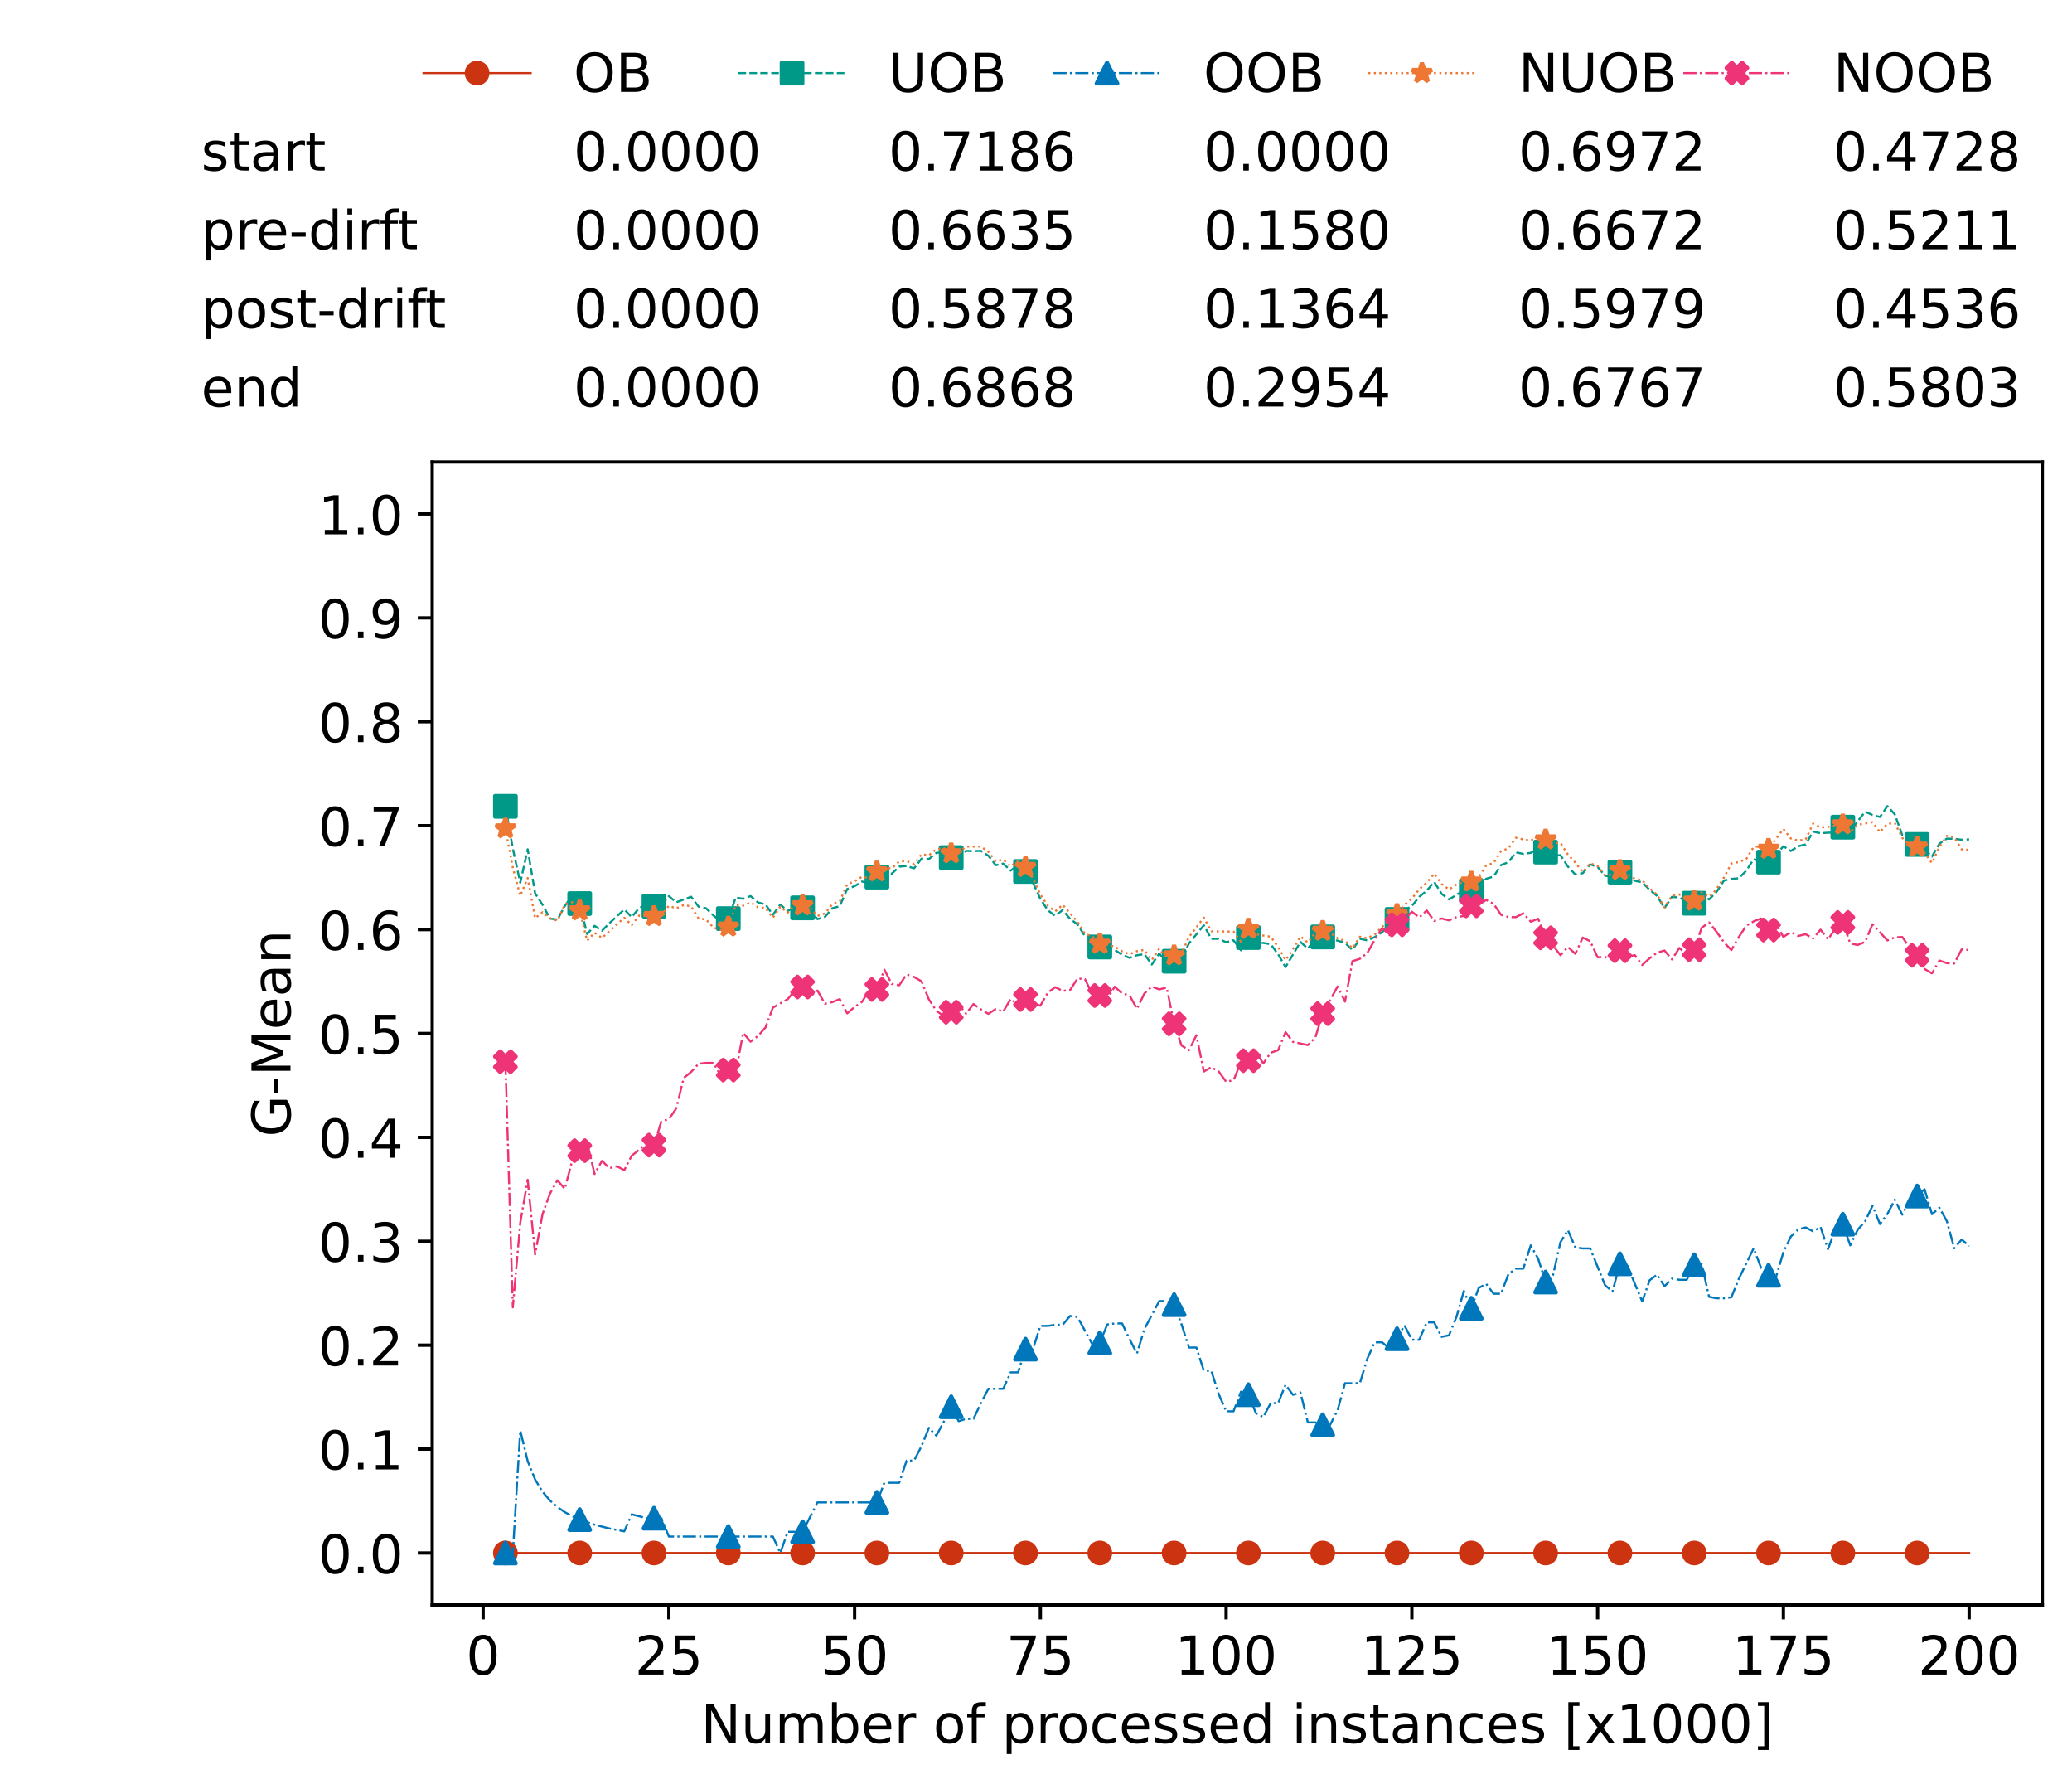 <?xml version="1.0" encoding="utf-8" standalone="no"?>
<!DOCTYPE svg PUBLIC "-//W3C//DTD SVG 1.1//EN"
  "http://www.w3.org/Graphics/SVG/1.1/DTD/svg11.dtd">
<!-- Created with matplotlib (https://matplotlib.org/) -->
<svg height="432.615pt" version="1.1" viewBox="0 0 502.65 432.615" width="502.65pt" xmlns="http://www.w3.org/2000/svg" xmlns:xlink="http://www.w3.org/1999/xlink">
 <defs>
  <style type="text/css">*{stroke-linecap:butt;stroke-linejoin:round;}</style>
 </defs>
 <g id="figure_1">
  <g id="patch_1">
   <path d="M 0 432.615 
L 502.65 432.615 
L 502.65 0 
L 0 0 
z
" style="fill:#ffffff;"/>
  </g>
  <g id="axes_1">
   <g id="patch_2">
    <path d="M 104.85 389.252 
L 495.45 389.252 
L 495.45 112.052 
L 104.85 112.052 
z
" style="fill:#ffffff;"/>
   </g>
   <g id="matplotlib.axis_1">
    <g id="xtick_1">
     <g id="line2d_1">
      <defs>
       <path d="M 0 0 
L 0 3.5 
" id="maa6a59d3db" style="stroke:#000000;stroke-width:0.8;"/>
      </defs>
      <g>
       <use style="stroke:#000000;stroke-width:0.8;" x="117.197" xlink:href="#maa6a59d3db" y="389.252"/>
      </g>
     </g>
     <g id="text_1">
      <!-- 0 -->
      <g transform="translate(113.061 406.13)scale(0.13 -0.13)">
       <defs>
        <path d="M 31.781 66.406 
Q 24.172 66.406 20.328 58.906 
Q 16.5 51.422 16.5 36.375 
Q 16.5 21.391 20.328 13.891 
Q 24.172 6.391 31.781 6.391 
Q 39.453 6.391 43.281 13.891 
Q 47.125 21.391 47.125 36.375 
Q 47.125 51.422 43.281 58.906 
Q 39.453 66.406 31.781 66.406 
z
M 31.781 74.219 
Q 44.047 74.219 50.516 64.516 
Q 56.984 54.828 56.984 36.375 
Q 56.984 17.969 50.516 8.266 
Q 44.047 -1.422 31.781 -1.422 
Q 19.531 -1.422 13.062 8.266 
Q 6.594 17.969 6.594 36.375 
Q 6.594 54.828 13.062 64.516 
Q 19.531 74.219 31.781 74.219 
z
" id="DejaVuSans-48"/>
       </defs>
       <use xlink:href="#DejaVuSans-48"/>
      </g>
     </g>
    </g>
    <g id="xtick_2">
     <g id="line2d_2">
      <g>
       <use style="stroke:#000000;stroke-width:0.8;" x="162.259" xlink:href="#maa6a59d3db" y="389.252"/>
      </g>
     </g>
     <g id="text_2">
      <!-- 25 -->
      <g transform="translate(153.988 406.13)scale(0.13 -0.13)">
       <defs>
        <path d="M 19.188 8.297 
L 53.609 8.297 
L 53.609 0 
L 7.328 0 
L 7.328 8.297 
Q 12.938 14.109 22.625 23.891 
Q 32.328 33.688 34.812 36.531 
Q 39.547 41.844 41.422 45.531 
Q 43.312 49.219 43.312 52.781 
Q 43.312 58.594 39.234 62.25 
Q 35.156 65.922 28.609 65.922 
Q 23.969 65.922 18.812 64.312 
Q 13.672 62.703 7.812 59.422 
L 7.812 69.391 
Q 13.766 71.781 18.938 73 
Q 24.125 74.219 28.422 74.219 
Q 39.75 74.219 46.484 68.547 
Q 53.219 62.891 53.219 53.422 
Q 53.219 48.922 51.531 44.891 
Q 49.859 40.875 45.406 35.406 
Q 44.188 33.984 37.641 27.219 
Q 31.109 20.453 19.188 8.297 
z
" id="DejaVuSans-50"/>
        <path d="M 10.797 72.906 
L 49.516 72.906 
L 49.516 64.594 
L 19.828 64.594 
L 19.828 46.734 
Q 21.969 47.469 24.109 47.828 
Q 26.266 48.188 28.422 48.188 
Q 40.625 48.188 47.75 41.5 
Q 54.891 34.812 54.891 23.391 
Q 54.891 11.625 47.562 5.094 
Q 40.234 -1.422 26.906 -1.422 
Q 22.312 -1.422 17.547 -0.641 
Q 12.797 0.141 7.719 1.703 
L 7.719 11.625 
Q 12.109 9.234 16.797 8.062 
Q 21.484 6.891 26.703 6.891 
Q 35.156 6.891 40.078 11.328 
Q 45.016 15.766 45.016 23.391 
Q 45.016 31 40.078 35.438 
Q 35.156 39.891 26.703 39.891 
Q 22.75 39.891 18.812 39.016 
Q 14.891 38.141 10.797 36.281 
z
" id="DejaVuSans-53"/>
       </defs>
       <use xlink:href="#DejaVuSans-50"/>
       <use x="63.623" xlink:href="#DejaVuSans-53"/>
      </g>
     </g>
    </g>
    <g id="xtick_3">
     <g id="line2d_3">
      <g>
       <use style="stroke:#000000;stroke-width:0.8;" x="207.322" xlink:href="#maa6a59d3db" y="389.252"/>
      </g>
     </g>
     <g id="text_3">
      <!-- 50 -->
      <g transform="translate(199.05 406.13)scale(0.13 -0.13)">
       <use xlink:href="#DejaVuSans-53"/>
       <use x="63.623" xlink:href="#DejaVuSans-48"/>
      </g>
     </g>
    </g>
    <g id="xtick_4">
     <g id="line2d_4">
      <g>
       <use style="stroke:#000000;stroke-width:0.8;" x="252.384" xlink:href="#maa6a59d3db" y="389.252"/>
      </g>
     </g>
     <g id="text_4">
      <!-- 75 -->
      <g transform="translate(244.113 406.13)scale(0.13 -0.13)">
       <defs>
        <path d="M 8.203 72.906 
L 55.078 72.906 
L 55.078 68.703 
L 28.609 0 
L 18.312 0 
L 43.219 64.594 
L 8.203 64.594 
z
" id="DejaVuSans-55"/>
       </defs>
       <use xlink:href="#DejaVuSans-55"/>
       <use x="63.623" xlink:href="#DejaVuSans-53"/>
      </g>
     </g>
    </g>
    <g id="xtick_5">
     <g id="line2d_5">
      <g>
       <use style="stroke:#000000;stroke-width:0.8;" x="297.446" xlink:href="#maa6a59d3db" y="389.252"/>
      </g>
     </g>
     <g id="text_5">
      <!-- 100 -->
      <g transform="translate(285.039 406.13)scale(0.13 -0.13)">
       <defs>
        <path d="M 12.406 8.297 
L 28.516 8.297 
L 28.516 63.922 
L 10.984 60.406 
L 10.984 69.391 
L 28.422 72.906 
L 38.281 72.906 
L 38.281 8.297 
L 54.391 8.297 
L 54.391 0 
L 12.406 0 
z
" id="DejaVuSans-49"/>
       </defs>
       <use xlink:href="#DejaVuSans-49"/>
       <use x="63.623" xlink:href="#DejaVuSans-48"/>
       <use x="127.246" xlink:href="#DejaVuSans-48"/>
      </g>
     </g>
    </g>
    <g id="xtick_6">
     <g id="line2d_6">
      <g>
       <use style="stroke:#000000;stroke-width:0.8;" x="342.509" xlink:href="#maa6a59d3db" y="389.252"/>
      </g>
     </g>
     <g id="text_6">
      <!-- 125 -->
      <g transform="translate(330.102 406.13)scale(0.13 -0.13)">
       <use xlink:href="#DejaVuSans-49"/>
       <use x="63.623" xlink:href="#DejaVuSans-50"/>
       <use x="127.246" xlink:href="#DejaVuSans-53"/>
      </g>
     </g>
    </g>
    <g id="xtick_7">
     <g id="line2d_7">
      <g>
       <use style="stroke:#000000;stroke-width:0.8;" x="387.571" xlink:href="#maa6a59d3db" y="389.252"/>
      </g>
     </g>
     <g id="text_7">
      <!-- 150 -->
      <g transform="translate(375.164 406.13)scale(0.13 -0.13)">
       <use xlink:href="#DejaVuSans-49"/>
       <use x="63.623" xlink:href="#DejaVuSans-53"/>
       <use x="127.246" xlink:href="#DejaVuSans-48"/>
      </g>
     </g>
    </g>
    <g id="xtick_8">
     <g id="line2d_8">
      <g>
       <use style="stroke:#000000;stroke-width:0.8;" x="432.633" xlink:href="#maa6a59d3db" y="389.252"/>
      </g>
     </g>
     <g id="text_8">
      <!-- 175 -->
      <g transform="translate(420.226 406.13)scale(0.13 -0.13)">
       <use xlink:href="#DejaVuSans-49"/>
       <use x="63.623" xlink:href="#DejaVuSans-55"/>
       <use x="127.246" xlink:href="#DejaVuSans-53"/>
      </g>
     </g>
    </g>
    <g id="xtick_9">
     <g id="line2d_9">
      <g>
       <use style="stroke:#000000;stroke-width:0.8;" x="477.695" xlink:href="#maa6a59d3db" y="389.252"/>
      </g>
     </g>
     <g id="text_9">
      <!-- 200 -->
      <g transform="translate(465.289 406.13)scale(0.13 -0.13)">
       <use xlink:href="#DejaVuSans-50"/>
       <use x="63.623" xlink:href="#DejaVuSans-48"/>
       <use x="127.246" xlink:href="#DejaVuSans-48"/>
      </g>
     </g>
    </g>
    <g id="text_10">
     <!-- Number of processed instances [x1000] -->
     <g transform="translate(170.025 422.711)scale(0.13 -0.13)">
      <defs>
       <path d="M 9.812 72.906 
L 23.094 72.906 
L 55.422 11.922 
L 55.422 72.906 
L 64.984 72.906 
L 64.984 0 
L 51.703 0 
L 19.391 60.984 
L 19.391 0 
L 9.812 0 
z
" id="DejaVuSans-78"/>
       <path d="M 8.5 21.578 
L 8.5 54.688 
L 17.484 54.688 
L 17.484 21.922 
Q 17.484 14.156 20.5 10.266 
Q 23.531 6.391 29.594 6.391 
Q 36.859 6.391 41.078 11.031 
Q 45.312 15.672 45.312 23.688 
L 45.312 54.688 
L 54.297 54.688 
L 54.297 0 
L 45.312 0 
L 45.312 8.406 
Q 42.047 3.422 37.719 1 
Q 33.406 -1.422 27.688 -1.422 
Q 18.266 -1.422 13.375 4.438 
Q 8.5 10.297 8.5 21.578 
z
M 31.109 56 
z
" id="DejaVuSans-117"/>
       <path d="M 52 44.188 
Q 55.375 50.25 60.062 53.125 
Q 64.75 56 71.094 56 
Q 79.641 56 84.281 50.016 
Q 88.922 44.047 88.922 33.016 
L 88.922 0 
L 79.891 0 
L 79.891 32.719 
Q 79.891 40.578 77.094 44.375 
Q 74.312 48.188 68.609 48.188 
Q 61.625 48.188 57.562 43.547 
Q 53.516 38.922 53.516 30.906 
L 53.516 0 
L 44.484 0 
L 44.484 32.719 
Q 44.484 40.625 41.703 44.406 
Q 38.922 48.188 33.109 48.188 
Q 26.219 48.188 22.156 43.531 
Q 18.109 38.875 18.109 30.906 
L 18.109 0 
L 9.078 0 
L 9.078 54.688 
L 18.109 54.688 
L 18.109 46.188 
Q 21.188 51.219 25.484 53.609 
Q 29.781 56 35.688 56 
Q 41.656 56 45.828 52.969 
Q 50 49.953 52 44.188 
z
" id="DejaVuSans-109"/>
       <path d="M 48.688 27.297 
Q 48.688 37.203 44.609 42.844 
Q 40.531 48.484 33.406 48.484 
Q 26.266 48.484 22.188 42.844 
Q 18.109 37.203 18.109 27.297 
Q 18.109 17.391 22.188 11.75 
Q 26.266 6.109 33.406 6.109 
Q 40.531 6.109 44.609 11.75 
Q 48.688 17.391 48.688 27.297 
z
M 18.109 46.391 
Q 20.953 51.266 25.266 53.625 
Q 29.594 56 35.594 56 
Q 45.562 56 51.781 48.094 
Q 58.016 40.188 58.016 27.297 
Q 58.016 14.406 51.781 6.484 
Q 45.562 -1.422 35.594 -1.422 
Q 29.594 -1.422 25.266 0.953 
Q 20.953 3.328 18.109 8.203 
L 18.109 0 
L 9.078 0 
L 9.078 75.984 
L 18.109 75.984 
z
" id="DejaVuSans-98"/>
       <path d="M 56.203 29.594 
L 56.203 25.203 
L 14.891 25.203 
Q 15.484 15.922 20.484 11.062 
Q 25.484 6.203 34.422 6.203 
Q 39.594 6.203 44.453 7.469 
Q 49.312 8.734 54.109 11.281 
L 54.109 2.781 
Q 49.266 0.734 44.188 -0.344 
Q 39.109 -1.422 33.891 -1.422 
Q 20.797 -1.422 13.156 6.188 
Q 5.516 13.812 5.516 26.812 
Q 5.516 40.234 12.766 48.109 
Q 20.016 56 32.328 56 
Q 43.359 56 49.781 48.891 
Q 56.203 41.797 56.203 29.594 
z
M 47.219 32.234 
Q 47.125 39.594 43.094 43.984 
Q 39.062 48.391 32.422 48.391 
Q 24.906 48.391 20.391 44.141 
Q 15.875 39.891 15.188 32.172 
z
" id="DejaVuSans-101"/>
       <path d="M 41.109 46.297 
Q 39.594 47.172 37.812 47.578 
Q 36.031 48 33.891 48 
Q 26.266 48 22.188 43.047 
Q 18.109 38.094 18.109 28.812 
L 18.109 0 
L 9.078 0 
L 9.078 54.688 
L 18.109 54.688 
L 18.109 46.188 
Q 20.953 51.172 25.484 53.578 
Q 30.031 56 36.531 56 
Q 37.453 56 38.578 55.875 
Q 39.703 55.766 41.062 55.516 
z
" id="DejaVuSans-114"/>
       <path id="DejaVuSans-32"/>
       <path d="M 30.609 48.391 
Q 23.391 48.391 19.188 42.75 
Q 14.984 37.109 14.984 27.297 
Q 14.984 17.484 19.156 11.844 
Q 23.344 6.203 30.609 6.203 
Q 37.797 6.203 41.984 11.859 
Q 46.188 17.531 46.188 27.297 
Q 46.188 37.016 41.984 42.703 
Q 37.797 48.391 30.609 48.391 
z
M 30.609 56 
Q 42.328 56 49.016 48.375 
Q 55.719 40.766 55.719 27.297 
Q 55.719 13.875 49.016 6.219 
Q 42.328 -1.422 30.609 -1.422 
Q 18.844 -1.422 12.172 6.219 
Q 5.516 13.875 5.516 27.297 
Q 5.516 40.766 12.172 48.375 
Q 18.844 56 30.609 56 
z
" id="DejaVuSans-111"/>
       <path d="M 37.109 75.984 
L 37.109 68.5 
L 28.516 68.5 
Q 23.688 68.5 21.797 66.547 
Q 19.922 64.594 19.922 59.516 
L 19.922 54.688 
L 34.719 54.688 
L 34.719 47.703 
L 19.922 47.703 
L 19.922 0 
L 10.891 0 
L 10.891 47.703 
L 2.297 47.703 
L 2.297 54.688 
L 10.891 54.688 
L 10.891 58.5 
Q 10.891 67.625 15.141 71.797 
Q 19.391 75.984 28.609 75.984 
z
" id="DejaVuSans-102"/>
       <path d="M 18.109 8.203 
L 18.109 -20.797 
L 9.078 -20.797 
L 9.078 54.688 
L 18.109 54.688 
L 18.109 46.391 
Q 20.953 51.266 25.266 53.625 
Q 29.594 56 35.594 56 
Q 45.562 56 51.781 48.094 
Q 58.016 40.188 58.016 27.297 
Q 58.016 14.406 51.781 6.484 
Q 45.562 -1.422 35.594 -1.422 
Q 29.594 -1.422 25.266 0.953 
Q 20.953 3.328 18.109 8.203 
z
M 48.688 27.297 
Q 48.688 37.203 44.609 42.844 
Q 40.531 48.484 33.406 48.484 
Q 26.266 48.484 22.188 42.844 
Q 18.109 37.203 18.109 27.297 
Q 18.109 17.391 22.188 11.75 
Q 26.266 6.109 33.406 6.109 
Q 40.531 6.109 44.609 11.75 
Q 48.688 17.391 48.688 27.297 
z
" id="DejaVuSans-112"/>
       <path d="M 48.781 52.594 
L 48.781 44.188 
Q 44.969 46.297 41.141 47.344 
Q 37.312 48.391 33.406 48.391 
Q 24.656 48.391 19.812 42.844 
Q 14.984 37.312 14.984 27.297 
Q 14.984 17.281 19.812 11.734 
Q 24.656 6.203 33.406 6.203 
Q 37.312 6.203 41.141 7.25 
Q 44.969 8.297 48.781 10.406 
L 48.781 2.094 
Q 45.016 0.344 40.984 -0.531 
Q 36.969 -1.422 32.422 -1.422 
Q 20.062 -1.422 12.781 6.344 
Q 5.516 14.109 5.516 27.297 
Q 5.516 40.672 12.859 48.328 
Q 20.219 56 33.016 56 
Q 37.156 56 41.109 55.141 
Q 45.062 54.297 48.781 52.594 
z
" id="DejaVuSans-99"/>
       <path d="M 44.281 53.078 
L 44.281 44.578 
Q 40.484 46.531 36.375 47.5 
Q 32.281 48.484 27.875 48.484 
Q 21.188 48.484 17.844 46.438 
Q 14.5 44.391 14.5 40.281 
Q 14.5 37.156 16.891 35.375 
Q 19.281 33.594 26.516 31.984 
L 29.594 31.297 
Q 39.156 29.25 43.188 25.516 
Q 47.219 21.781 47.219 15.094 
Q 47.219 7.469 41.188 3.016 
Q 35.156 -1.422 24.609 -1.422 
Q 20.219 -1.422 15.453 -0.562 
Q 10.688 0.297 5.422 2 
L 5.422 11.281 
Q 10.406 8.688 15.234 7.391 
Q 20.062 6.109 24.812 6.109 
Q 31.156 6.109 34.562 8.281 
Q 37.984 10.453 37.984 14.406 
Q 37.984 18.062 35.516 20.016 
Q 33.062 21.969 24.703 23.781 
L 21.578 24.516 
Q 13.234 26.266 9.516 29.906 
Q 5.812 33.547 5.812 39.891 
Q 5.812 47.609 11.281 51.797 
Q 16.75 56 26.812 56 
Q 31.781 56 36.172 55.266 
Q 40.578 54.547 44.281 53.078 
z
" id="DejaVuSans-115"/>
       <path d="M 45.406 46.391 
L 45.406 75.984 
L 54.391 75.984 
L 54.391 0 
L 45.406 0 
L 45.406 8.203 
Q 42.578 3.328 38.25 0.953 
Q 33.938 -1.422 27.875 -1.422 
Q 17.969 -1.422 11.734 6.484 
Q 5.516 14.406 5.516 27.297 
Q 5.516 40.188 11.734 48.094 
Q 17.969 56 27.875 56 
Q 33.938 56 38.25 53.625 
Q 42.578 51.266 45.406 46.391 
z
M 14.797 27.297 
Q 14.797 17.391 18.875 11.75 
Q 22.953 6.109 30.078 6.109 
Q 37.203 6.109 41.297 11.75 
Q 45.406 17.391 45.406 27.297 
Q 45.406 37.203 41.297 42.844 
Q 37.203 48.484 30.078 48.484 
Q 22.953 48.484 18.875 42.844 
Q 14.797 37.203 14.797 27.297 
z
" id="DejaVuSans-100"/>
       <path d="M 9.422 54.688 
L 18.406 54.688 
L 18.406 0 
L 9.422 0 
z
M 9.422 75.984 
L 18.406 75.984 
L 18.406 64.594 
L 9.422 64.594 
z
" id="DejaVuSans-105"/>
       <path d="M 54.891 33.016 
L 54.891 0 
L 45.906 0 
L 45.906 32.719 
Q 45.906 40.484 42.875 44.328 
Q 39.844 48.188 33.797 48.188 
Q 26.516 48.188 22.312 43.547 
Q 18.109 38.922 18.109 30.906 
L 18.109 0 
L 9.078 0 
L 9.078 54.688 
L 18.109 54.688 
L 18.109 46.188 
Q 21.344 51.125 25.703 53.562 
Q 30.078 56 35.797 56 
Q 45.219 56 50.047 50.172 
Q 54.891 44.344 54.891 33.016 
z
" id="DejaVuSans-110"/>
       <path d="M 18.312 70.219 
L 18.312 54.688 
L 36.812 54.688 
L 36.812 47.703 
L 18.312 47.703 
L 18.312 18.016 
Q 18.312 11.328 20.141 9.422 
Q 21.969 7.516 27.594 7.516 
L 36.812 7.516 
L 36.812 0 
L 27.594 0 
Q 17.188 0 13.234 3.875 
Q 9.281 7.766 9.281 18.016 
L 9.281 47.703 
L 2.688 47.703 
L 2.688 54.688 
L 9.281 54.688 
L 9.281 70.219 
z
" id="DejaVuSans-116"/>
       <path d="M 34.281 27.484 
Q 23.391 27.484 19.188 25 
Q 14.984 22.516 14.984 16.5 
Q 14.984 11.719 18.141 8.906 
Q 21.297 6.109 26.703 6.109 
Q 34.188 6.109 38.703 11.406 
Q 43.219 16.703 43.219 25.484 
L 43.219 27.484 
z
M 52.203 31.203 
L 52.203 0 
L 43.219 0 
L 43.219 8.297 
Q 40.141 3.328 35.547 0.953 
Q 30.953 -1.422 24.312 -1.422 
Q 15.922 -1.422 10.953 3.297 
Q 6 8.016 6 15.922 
Q 6 25.141 12.172 29.828 
Q 18.359 34.516 30.609 34.516 
L 43.219 34.516 
L 43.219 35.406 
Q 43.219 41.609 39.141 45 
Q 35.062 48.391 27.688 48.391 
Q 23 48.391 18.547 47.266 
Q 14.109 46.141 10.016 43.891 
L 10.016 52.203 
Q 14.938 54.109 19.578 55.047 
Q 24.219 56 28.609 56 
Q 40.484 56 46.344 49.844 
Q 52.203 43.703 52.203 31.203 
z
" id="DejaVuSans-97"/>
       <path d="M 8.594 75.984 
L 29.297 75.984 
L 29.297 69 
L 17.578 69 
L 17.578 -6.203 
L 29.297 -6.203 
L 29.297 -13.188 
L 8.594 -13.188 
z
" id="DejaVuSans-91"/>
       <path d="M 54.891 54.688 
L 35.109 28.078 
L 55.906 0 
L 45.312 0 
L 29.391 21.484 
L 13.484 0 
L 2.875 0 
L 24.125 28.609 
L 4.688 54.688 
L 15.281 54.688 
L 29.781 35.203 
L 44.281 54.688 
z
" id="DejaVuSans-120"/>
       <path d="M 30.422 75.984 
L 30.422 -13.188 
L 9.719 -13.188 
L 9.719 -6.203 
L 21.391 -6.203 
L 21.391 69 
L 9.719 69 
L 9.719 75.984 
z
" id="DejaVuSans-93"/>
      </defs>
      <use xlink:href="#DejaVuSans-78"/>
      <use x="74.805" xlink:href="#DejaVuSans-117"/>
      <use x="138.184" xlink:href="#DejaVuSans-109"/>
      <use x="235.596" xlink:href="#DejaVuSans-98"/>
      <use x="299.072" xlink:href="#DejaVuSans-101"/>
      <use x="360.596" xlink:href="#DejaVuSans-114"/>
      <use x="401.709" xlink:href="#DejaVuSans-32"/>
      <use x="433.496" xlink:href="#DejaVuSans-111"/>
      <use x="494.678" xlink:href="#DejaVuSans-102"/>
      <use x="529.883" xlink:href="#DejaVuSans-32"/>
      <use x="561.67" xlink:href="#DejaVuSans-112"/>
      <use x="625.146" xlink:href="#DejaVuSans-114"/>
      <use x="664.01" xlink:href="#DejaVuSans-111"/>
      <use x="725.191" xlink:href="#DejaVuSans-99"/>
      <use x="780.172" xlink:href="#DejaVuSans-101"/>
      <use x="841.695" xlink:href="#DejaVuSans-115"/>
      <use x="893.795" xlink:href="#DejaVuSans-115"/>
      <use x="945.895" xlink:href="#DejaVuSans-101"/>
      <use x="1007.418" xlink:href="#DejaVuSans-100"/>
      <use x="1070.895" xlink:href="#DejaVuSans-32"/>
      <use x="1102.682" xlink:href="#DejaVuSans-105"/>
      <use x="1130.465" xlink:href="#DejaVuSans-110"/>
      <use x="1193.844" xlink:href="#DejaVuSans-115"/>
      <use x="1245.943" xlink:href="#DejaVuSans-116"/>
      <use x="1285.152" xlink:href="#DejaVuSans-97"/>
      <use x="1346.432" xlink:href="#DejaVuSans-110"/>
      <use x="1409.811" xlink:href="#DejaVuSans-99"/>
      <use x="1464.791" xlink:href="#DejaVuSans-101"/>
      <use x="1526.314" xlink:href="#DejaVuSans-115"/>
      <use x="1578.414" xlink:href="#DejaVuSans-32"/>
      <use x="1610.201" xlink:href="#DejaVuSans-91"/>
      <use x="1649.215" xlink:href="#DejaVuSans-120"/>
      <use x="1708.395" xlink:href="#DejaVuSans-49"/>
      <use x="1772.018" xlink:href="#DejaVuSans-48"/>
      <use x="1835.641" xlink:href="#DejaVuSans-48"/>
      <use x="1899.264" xlink:href="#DejaVuSans-48"/>
      <use x="1962.887" xlink:href="#DejaVuSans-93"/>
     </g>
    </g>
   </g>
   <g id="matplotlib.axis_2">
    <g id="ytick_1">
     <g id="line2d_10">
      <defs>
       <path d="M 0 0 
L -3.5 0 
" id="mbea022c2f9" style="stroke:#000000;stroke-width:0.8;"/>
      </defs>
      <g>
       <use style="stroke:#000000;stroke-width:0.8;" x="104.85" xlink:href="#mbea022c2f9" y="376.652"/>
      </g>
     </g>
     <g id="text_11">
      <!-- 0.0 -->
      <g transform="translate(77.176 381.591)scale(0.13 -0.13)">
       <defs>
        <path d="M 10.688 12.406 
L 21 12.406 
L 21 0 
L 10.688 0 
z
" id="DejaVuSans-46"/>
       </defs>
       <use xlink:href="#DejaVuSans-48"/>
       <use x="63.623" xlink:href="#DejaVuSans-46"/>
       <use x="95.41" xlink:href="#DejaVuSans-48"/>
      </g>
     </g>
    </g>
    <g id="ytick_2">
     <g id="line2d_11">
      <g>
       <use style="stroke:#000000;stroke-width:0.8;" x="104.85" xlink:href="#mbea022c2f9" y="351.452"/>
      </g>
     </g>
     <g id="text_12">
      <!-- 0.1 -->
      <g transform="translate(77.176 356.391)scale(0.13 -0.13)">
       <use xlink:href="#DejaVuSans-48"/>
       <use x="63.623" xlink:href="#DejaVuSans-46"/>
       <use x="95.41" xlink:href="#DejaVuSans-49"/>
      </g>
     </g>
    </g>
    <g id="ytick_3">
     <g id="line2d_12">
      <g>
       <use style="stroke:#000000;stroke-width:0.8;" x="104.85" xlink:href="#mbea022c2f9" y="326.252"/>
      </g>
     </g>
     <g id="text_13">
      <!-- 0.2 -->
      <g transform="translate(77.176 331.191)scale(0.13 -0.13)">
       <use xlink:href="#DejaVuSans-48"/>
       <use x="63.623" xlink:href="#DejaVuSans-46"/>
       <use x="95.41" xlink:href="#DejaVuSans-50"/>
      </g>
     </g>
    </g>
    <g id="ytick_4">
     <g id="line2d_13">
      <g>
       <use style="stroke:#000000;stroke-width:0.8;" x="104.85" xlink:href="#mbea022c2f9" y="301.052"/>
      </g>
     </g>
     <g id="text_14">
      <!-- 0.3 -->
      <g transform="translate(77.176 305.991)scale(0.13 -0.13)">
       <defs>
        <path d="M 40.578 39.312 
Q 47.656 37.797 51.625 33 
Q 55.609 28.219 55.609 21.188 
Q 55.609 10.406 48.188 4.484 
Q 40.766 -1.422 27.094 -1.422 
Q 22.516 -1.422 17.656 -0.516 
Q 12.797 0.391 7.625 2.203 
L 7.625 11.719 
Q 11.719 9.328 16.594 8.109 
Q 21.484 6.891 26.812 6.891 
Q 36.078 6.891 40.938 10.547 
Q 45.797 14.203 45.797 21.188 
Q 45.797 27.641 41.281 31.266 
Q 36.766 34.906 28.719 34.906 
L 20.219 34.906 
L 20.219 43.016 
L 29.109 43.016 
Q 36.375 43.016 40.234 45.922 
Q 44.094 48.828 44.094 54.297 
Q 44.094 59.906 40.109 62.906 
Q 36.141 65.922 28.719 65.922 
Q 24.656 65.922 20.016 65.031 
Q 15.375 64.156 9.812 62.312 
L 9.812 71.094 
Q 15.438 72.656 20.344 73.438 
Q 25.25 74.219 29.594 74.219 
Q 40.828 74.219 47.359 69.109 
Q 53.906 64.016 53.906 55.328 
Q 53.906 49.266 50.438 45.094 
Q 46.969 40.922 40.578 39.312 
z
" id="DejaVuSans-51"/>
       </defs>
       <use xlink:href="#DejaVuSans-48"/>
       <use x="63.623" xlink:href="#DejaVuSans-46"/>
       <use x="95.41" xlink:href="#DejaVuSans-51"/>
      </g>
     </g>
    </g>
    <g id="ytick_5">
     <g id="line2d_14">
      <g>
       <use style="stroke:#000000;stroke-width:0.8;" x="104.85" xlink:href="#mbea022c2f9" y="275.852"/>
      </g>
     </g>
     <g id="text_15">
      <!-- 0.4 -->
      <g transform="translate(77.176 280.791)scale(0.13 -0.13)">
       <defs>
        <path d="M 37.797 64.312 
L 12.891 25.391 
L 37.797 25.391 
z
M 35.203 72.906 
L 47.609 72.906 
L 47.609 25.391 
L 58.016 25.391 
L 58.016 17.188 
L 47.609 17.188 
L 47.609 0 
L 37.797 0 
L 37.797 17.188 
L 4.891 17.188 
L 4.891 26.703 
z
" id="DejaVuSans-52"/>
       </defs>
       <use xlink:href="#DejaVuSans-48"/>
       <use x="63.623" xlink:href="#DejaVuSans-46"/>
       <use x="95.41" xlink:href="#DejaVuSans-52"/>
      </g>
     </g>
    </g>
    <g id="ytick_6">
     <g id="line2d_15">
      <g>
       <use style="stroke:#000000;stroke-width:0.8;" x="104.85" xlink:href="#mbea022c2f9" y="250.652"/>
      </g>
     </g>
     <g id="text_16">
      <!-- 0.5 -->
      <g transform="translate(77.176 255.591)scale(0.13 -0.13)">
       <use xlink:href="#DejaVuSans-48"/>
       <use x="63.623" xlink:href="#DejaVuSans-46"/>
       <use x="95.41" xlink:href="#DejaVuSans-53"/>
      </g>
     </g>
    </g>
    <g id="ytick_7">
     <g id="line2d_16">
      <g>
       <use style="stroke:#000000;stroke-width:0.8;" x="104.85" xlink:href="#mbea022c2f9" y="225.452"/>
      </g>
     </g>
     <g id="text_17">
      <!-- 0.6 -->
      <g transform="translate(77.176 230.391)scale(0.13 -0.13)">
       <defs>
        <path d="M 33.016 40.375 
Q 26.375 40.375 22.484 35.828 
Q 18.609 31.297 18.609 23.391 
Q 18.609 15.531 22.484 10.953 
Q 26.375 6.391 33.016 6.391 
Q 39.656 6.391 43.531 10.953 
Q 47.406 15.531 47.406 23.391 
Q 47.406 31.297 43.531 35.828 
Q 39.656 40.375 33.016 40.375 
z
M 52.594 71.297 
L 52.594 62.312 
Q 48.875 64.062 45.094 64.984 
Q 41.312 65.922 37.594 65.922 
Q 27.828 65.922 22.672 59.328 
Q 17.531 52.734 16.797 39.406 
Q 19.672 43.656 24.016 45.922 
Q 28.375 48.188 33.594 48.188 
Q 44.578 48.188 50.953 41.516 
Q 57.328 34.859 57.328 23.391 
Q 57.328 12.156 50.688 5.359 
Q 44.047 -1.422 33.016 -1.422 
Q 20.359 -1.422 13.672 8.266 
Q 6.984 17.969 6.984 36.375 
Q 6.984 53.656 15.188 63.938 
Q 23.391 74.219 37.203 74.219 
Q 40.922 74.219 44.703 73.484 
Q 48.484 72.75 52.594 71.297 
z
" id="DejaVuSans-54"/>
       </defs>
       <use xlink:href="#DejaVuSans-48"/>
       <use x="63.623" xlink:href="#DejaVuSans-46"/>
       <use x="95.41" xlink:href="#DejaVuSans-54"/>
      </g>
     </g>
    </g>
    <g id="ytick_8">
     <g id="line2d_17">
      <g>
       <use style="stroke:#000000;stroke-width:0.8;" x="104.85" xlink:href="#mbea022c2f9" y="200.252"/>
      </g>
     </g>
     <g id="text_18">
      <!-- 0.7 -->
      <g transform="translate(77.176 205.191)scale(0.13 -0.13)">
       <use xlink:href="#DejaVuSans-48"/>
       <use x="63.623" xlink:href="#DejaVuSans-46"/>
       <use x="95.41" xlink:href="#DejaVuSans-55"/>
      </g>
     </g>
    </g>
    <g id="ytick_9">
     <g id="line2d_18">
      <g>
       <use style="stroke:#000000;stroke-width:0.8;" x="104.85" xlink:href="#mbea022c2f9" y="175.052"/>
      </g>
     </g>
     <g id="text_19">
      <!-- 0.8 -->
      <g transform="translate(77.176 179.991)scale(0.13 -0.13)">
       <defs>
        <path d="M 31.781 34.625 
Q 24.75 34.625 20.719 30.859 
Q 16.703 27.094 16.703 20.516 
Q 16.703 13.922 20.719 10.156 
Q 24.75 6.391 31.781 6.391 
Q 38.812 6.391 42.859 10.172 
Q 46.922 13.969 46.922 20.516 
Q 46.922 27.094 42.891 30.859 
Q 38.875 34.625 31.781 34.625 
z
M 21.922 38.812 
Q 15.578 40.375 12.031 44.719 
Q 8.5 49.078 8.5 55.328 
Q 8.5 64.062 14.719 69.141 
Q 20.953 74.219 31.781 74.219 
Q 42.672 74.219 48.875 69.141 
Q 55.078 64.062 55.078 55.328 
Q 55.078 49.078 51.531 44.719 
Q 48 40.375 41.703 38.812 
Q 48.828 37.156 52.797 32.312 
Q 56.781 27.484 56.781 20.516 
Q 56.781 9.906 50.312 4.234 
Q 43.844 -1.422 31.781 -1.422 
Q 19.734 -1.422 13.25 4.234 
Q 6.781 9.906 6.781 20.516 
Q 6.781 27.484 10.781 32.312 
Q 14.797 37.156 21.922 38.812 
z
M 18.312 54.391 
Q 18.312 48.734 21.844 45.562 
Q 25.391 42.391 31.781 42.391 
Q 38.141 42.391 41.719 45.562 
Q 45.312 48.734 45.312 54.391 
Q 45.312 60.062 41.719 63.234 
Q 38.141 66.406 31.781 66.406 
Q 25.391 66.406 21.844 63.234 
Q 18.312 60.062 18.312 54.391 
z
" id="DejaVuSans-56"/>
       </defs>
       <use xlink:href="#DejaVuSans-48"/>
       <use x="63.623" xlink:href="#DejaVuSans-46"/>
       <use x="95.41" xlink:href="#DejaVuSans-56"/>
      </g>
     </g>
    </g>
    <g id="ytick_10">
     <g id="line2d_19">
      <g>
       <use style="stroke:#000000;stroke-width:0.8;" x="104.85" xlink:href="#mbea022c2f9" y="149.852"/>
      </g>
     </g>
     <g id="text_20">
      <!-- 0.9 -->
      <g transform="translate(77.176 154.791)scale(0.13 -0.13)">
       <defs>
        <path d="M 10.984 1.516 
L 10.984 10.5 
Q 14.703 8.734 18.5 7.812 
Q 22.312 6.891 25.984 6.891 
Q 35.75 6.891 40.891 13.453 
Q 46.047 20.016 46.781 33.406 
Q 43.953 29.203 39.594 26.953 
Q 35.25 24.703 29.984 24.703 
Q 19.047 24.703 12.672 31.312 
Q 6.297 37.938 6.297 49.422 
Q 6.297 60.641 12.938 67.422 
Q 19.578 74.219 30.609 74.219 
Q 43.266 74.219 49.922 64.516 
Q 56.594 54.828 56.594 36.375 
Q 56.594 19.141 48.406 8.859 
Q 40.234 -1.422 26.422 -1.422 
Q 22.703 -1.422 18.891 -0.688 
Q 15.094 0.047 10.984 1.516 
z
M 30.609 32.422 
Q 37.25 32.422 41.125 36.953 
Q 45.016 41.5 45.016 49.422 
Q 45.016 57.281 41.125 61.844 
Q 37.25 66.406 30.609 66.406 
Q 23.969 66.406 20.094 61.844 
Q 16.219 57.281 16.219 49.422 
Q 16.219 41.5 20.094 36.953 
Q 23.969 32.422 30.609 32.422 
z
" id="DejaVuSans-57"/>
       </defs>
       <use xlink:href="#DejaVuSans-48"/>
       <use x="63.623" xlink:href="#DejaVuSans-46"/>
       <use x="95.41" xlink:href="#DejaVuSans-57"/>
      </g>
     </g>
    </g>
    <g id="ytick_11">
     <g id="line2d_20">
      <g>
       <use style="stroke:#000000;stroke-width:0.8;" x="104.85" xlink:href="#mbea022c2f9" y="124.652"/>
      </g>
     </g>
     <g id="text_21">
      <!-- 1.0 -->
      <g transform="translate(77.176 129.591)scale(0.13 -0.13)">
       <use xlink:href="#DejaVuSans-49"/>
       <use x="63.623" xlink:href="#DejaVuSans-46"/>
       <use x="95.41" xlink:href="#DejaVuSans-48"/>
      </g>
     </g>
    </g>
    <g id="text_22">
     <!-- G-Mean -->
     <g transform="translate(70.472 275.744)rotate(-90)scale(0.13 -0.13)">
      <defs>
       <path d="M 59.516 10.406 
L 59.516 29.984 
L 43.406 29.984 
L 43.406 38.094 
L 69.281 38.094 
L 69.281 6.781 
Q 63.578 2.734 56.688 0.656 
Q 49.812 -1.422 42 -1.422 
Q 24.906 -1.422 15.25 8.562 
Q 5.609 18.562 5.609 36.375 
Q 5.609 54.25 15.25 64.234 
Q 24.906 74.219 42 74.219 
Q 49.125 74.219 55.547 72.453 
Q 61.969 70.703 67.391 67.281 
L 67.391 56.781 
Q 61.922 61.422 55.766 63.766 
Q 49.609 66.109 42.828 66.109 
Q 29.438 66.109 22.719 58.641 
Q 16.016 51.172 16.016 36.375 
Q 16.016 21.625 22.719 14.156 
Q 29.438 6.688 42.828 6.688 
Q 48.047 6.688 52.141 7.594 
Q 56.25 8.5 59.516 10.406 
z
" id="DejaVuSans-71"/>
       <path d="M 4.891 31.391 
L 31.203 31.391 
L 31.203 23.391 
L 4.891 23.391 
z
" id="DejaVuSans-45"/>
       <path d="M 9.812 72.906 
L 24.516 72.906 
L 43.109 23.297 
L 61.812 72.906 
L 76.516 72.906 
L 76.516 0 
L 66.891 0 
L 66.891 64.016 
L 48.094 14.016 
L 38.188 14.016 
L 19.391 64.016 
L 19.391 0 
L 9.812 0 
z
" id="DejaVuSans-77"/>
      </defs>
      <use xlink:href="#DejaVuSans-71"/>
      <use x="77.49" xlink:href="#DejaVuSans-45"/>
      <use x="113.574" xlink:href="#DejaVuSans-77"/>
      <use x="199.854" xlink:href="#DejaVuSans-101"/>
      <use x="261.377" xlink:href="#DejaVuSans-97"/>
      <use x="322.656" xlink:href="#DejaVuSans-110"/>
     </g>
    </g>
   </g>
   <g id="line2d_21"/>
   <g id="line2d_22"/>
   <g id="line2d_23"/>
   <g id="line2d_24"/>
   <g id="line2d_25"/>
   <g id="line2d_26">
    <path clip-path="url(#pca25b1fd30)" d="M 122.605 376.652 
L 477.695 376.652 
L 477.695 376.652 
" style="fill:none;stroke:#cc3311;stroke-linecap:square;stroke-width:0.5;"/>
    <defs>
     <path d="M 0 2.5 
C 0.663 2.5 1.299 2.237 1.768 1.768 
C 2.237 1.299 2.5 0.663 2.5 0 
C 2.5 -0.663 2.237 -1.299 1.768 -1.768 
C 1.299 -2.237 0.663 -2.5 0 -2.5 
C -0.663 -2.5 -1.299 -2.237 -1.768 -1.768 
C -2.237 -1.299 -2.5 -0.663 -2.5 0 
C -2.5 0.663 -2.237 1.299 -1.768 1.768 
C -1.299 2.237 -0.663 2.5 0 2.5 
z
" id="m1031162501" style="stroke:#cc3311;"/>
    </defs>
    <g clip-path="url(#pca25b1fd30)">
     <use style="fill:#cc3311;stroke:#cc3311;" x="122.605" xlink:href="#m1031162501" y="376.652"/>
     <use style="fill:#cc3311;stroke:#cc3311;" x="140.629" xlink:href="#m1031162501" y="376.652"/>
     <use style="fill:#cc3311;stroke:#cc3311;" x="158.654" xlink:href="#m1031162501" y="376.652"/>
     <use style="fill:#cc3311;stroke:#cc3311;" x="176.679" xlink:href="#m1031162501" y="376.652"/>
     <use style="fill:#cc3311;stroke:#cc3311;" x="194.704" xlink:href="#m1031162501" y="376.652"/>
     <use style="fill:#cc3311;stroke:#cc3311;" x="212.729" xlink:href="#m1031162501" y="376.652"/>
     <use style="fill:#cc3311;stroke:#cc3311;" x="230.754" xlink:href="#m1031162501" y="376.652"/>
     <use style="fill:#cc3311;stroke:#cc3311;" x="248.779" xlink:href="#m1031162501" y="376.652"/>
     <use style="fill:#cc3311;stroke:#cc3311;" x="266.804" xlink:href="#m1031162501" y="376.652"/>
     <use style="fill:#cc3311;stroke:#cc3311;" x="284.829" xlink:href="#m1031162501" y="376.652"/>
     <use style="fill:#cc3311;stroke:#cc3311;" x="302.854" xlink:href="#m1031162501" y="376.652"/>
     <use style="fill:#cc3311;stroke:#cc3311;" x="320.879" xlink:href="#m1031162501" y="376.652"/>
     <use style="fill:#cc3311;stroke:#cc3311;" x="338.904" xlink:href="#m1031162501" y="376.652"/>
     <use style="fill:#cc3311;stroke:#cc3311;" x="356.928" xlink:href="#m1031162501" y="376.652"/>
     <use style="fill:#cc3311;stroke:#cc3311;" x="374.953" xlink:href="#m1031162501" y="376.652"/>
     <use style="fill:#cc3311;stroke:#cc3311;" x="392.978" xlink:href="#m1031162501" y="376.652"/>
     <use style="fill:#cc3311;stroke:#cc3311;" x="411.003" xlink:href="#m1031162501" y="376.652"/>
     <use style="fill:#cc3311;stroke:#cc3311;" x="429.028" xlink:href="#m1031162501" y="376.652"/>
     <use style="fill:#cc3311;stroke:#cc3311;" x="447.053" xlink:href="#m1031162501" y="376.652"/>
     <use style="fill:#cc3311;stroke:#cc3311;" x="465.078" xlink:href="#m1031162501" y="376.652"/>
    </g>
   </g>
   <g id="line2d_27"/>
   <g id="line2d_28"/>
   <g id="line2d_29"/>
   <g id="line2d_30"/>
   <g id="line2d_31">
    <path clip-path="url(#pca25b1fd30)" d="M 122.605 195.565 
L 124.407 205.818 
L 126.21 214.094 
L 128.012 205.978 
L 129.815 216.673 
L 131.617 219.439 
L 133.419 222.777 
L 135.222 223.026 
L 137.024 219.738 
L 138.827 217.173 
L 140.629 219.147 
L 142.432 226.536 
L 144.234 224.546 
L 146.037 225.745 
L 147.839 223.898 
L 151.444 220.571 
L 153.247 222.413 
L 155.049 220.228 
L 156.852 219.432 
L 158.654 219.773 
L 160.457 219.56 
L 162.259 217.348 
L 164.062 218.831 
L 167.667 217.494 
L 169.469 219.899 
L 171.272 220.277 
L 173.074 222.021 
L 174.877 223.542 
L 176.679 222.793 
L 178.482 217.676 
L 180.284 217.991 
L 182.087 217.329 
L 183.889 218.881 
L 185.692 219.339 
L 187.494 221.863 
L 189.297 219.374 
L 191.099 220.961 
L 192.902 219.875 
L 194.704 220.184 
L 196.507 220.797 
L 198.309 222.917 
L 200.112 222.397 
L 201.914 220.285 
L 203.717 219.785 
L 205.519 215.621 
L 207.322 214.924 
L 209.124 213.805 
L 210.927 214.178 
L 212.729 212.726 
L 214.532 211.797 
L 216.334 211.905 
L 218.137 210.19 
L 219.939 210.032 
L 221.742 210.601 
L 223.544 208.258 
L 225.347 208.345 
L 227.149 206.857 
L 228.952 206.682 
L 230.754 208.006 
L 232.557 207.709 
L 234.359 206.376 
L 236.162 206.441 
L 237.964 206.361 
L 239.767 207.542 
L 241.569 209.841 
L 243.372 209.459 
L 245.174 211.153 
L 246.976 209.85 
L 248.779 211.361 
L 250.581 214.062 
L 252.384 218.02 
L 254.186 220.754 
L 255.989 222.143 
L 257.791 220.694 
L 259.594 222.863 
L 261.396 224.191 
L 263.199 227.079 
L 265.001 227.789 
L 266.804 229.674 
L 268.606 229.964 
L 270.409 230.367 
L 272.211 231.565 
L 274.014 232.308 
L 275.816 231.673 
L 277.619 231.416 
L 279.421 233.942 
L 281.224 231.232 
L 283.026 233.607 
L 286.631 232.684 
L 288.434 228.803 
L 292.039 224.41 
L 293.841 227.677 
L 295.644 227.7 
L 297.446 228.515 
L 299.249 228.055 
L 301.051 230.485 
L 302.854 227.383 
L 304.656 228.775 
L 306.459 228.692 
L 308.261 229.012 
L 310.064 231.442 
L 311.866 234.545 
L 315.471 228.457 
L 317.274 230.052 
L 319.076 227.692 
L 320.879 227.237 
L 324.484 228.139 
L 326.286 228.669 
L 328.089 230.407 
L 329.891 227.688 
L 331.694 228.076 
L 333.496 227.281 
L 335.299 226.098 
L 337.101 224.286 
L 338.904 222.989 
L 340.706 220.774 
L 342.509 219.728 
L 344.311 217.496 
L 346.114 216.042 
L 347.916 213.861 
L 349.719 216.784 
L 351.521 218.137 
L 355.126 215.939 
L 356.928 215.998 
L 358.731 214.964 
L 360.533 213.13 
L 362.336 212.607 
L 364.138 209.817 
L 365.941 209.11 
L 367.743 206.735 
L 369.546 207.1 
L 371.348 206.851 
L 373.151 205.851 
L 376.756 207.556 
L 378.558 207.404 
L 380.361 210.18 
L 382.163 212.102 
L 383.966 211.779 
L 385.768 209.645 
L 387.571 210.281 
L 389.373 212.401 
L 391.176 212.684 
L 392.978 211.537 
L 394.781 212.424 
L 396.583 213.612 
L 398.386 214 
L 400.188 215.812 
L 401.991 217.303 
L 403.793 220.241 
L 405.596 217.515 
L 407.398 217.685 
L 409.201 218.676 
L 411.003 219.058 
L 412.806 217.07 
L 414.608 218.151 
L 416.411 216.339 
L 418.213 213.573 
L 420.016 213.166 
L 421.818 213.007 
L 423.621 211.191 
L 425.423 208.379 
L 427.226 208.874 
L 429.028 209.097 
L 430.831 207.32 
L 432.633 205.247 
L 434.436 206.404 
L 436.238 205.235 
L 438.041 204.808 
L 439.843 201.679 
L 441.646 202.091 
L 443.448 201.952 
L 445.251 201.958 
L 447.053 200.62 
L 448.856 201.54 
L 452.461 196.866 
L 454.263 197.659 
L 456.066 198.135 
L 457.868 195.512 
L 459.671 197.517 
L 461.473 202.554 
L 463.276 203.398 
L 465.078 204.806 
L 466.881 206.03 
L 468.683 207.738 
L 470.485 204.62 
L 472.288 203.393 
L 474.09 203.456 
L 475.893 203.654 
L 477.695 203.583 
L 477.695 203.583 
" style="fill:none;stroke:#009988;stroke-dasharray:1.85,0.8;stroke-dashoffset:0;stroke-width:0.5;"/>
    <defs>
     <path d="M -2.5 2.5 
L 2.5 2.5 
L 2.5 -2.5 
L -2.5 -2.5 
z
" id="m07819a58c6" style="stroke:#009988;stroke-linejoin:miter;"/>
    </defs>
    <g clip-path="url(#pca25b1fd30)">
     <use style="fill:#009988;stroke:#009988;stroke-linejoin:miter;" x="122.605" xlink:href="#m07819a58c6" y="195.565"/>
     <use style="fill:#009988;stroke:#009988;stroke-linejoin:miter;" x="140.629" xlink:href="#m07819a58c6" y="219.147"/>
     <use style="fill:#009988;stroke:#009988;stroke-linejoin:miter;" x="158.654" xlink:href="#m07819a58c6" y="219.773"/>
     <use style="fill:#009988;stroke:#009988;stroke-linejoin:miter;" x="176.679" xlink:href="#m07819a58c6" y="222.793"/>
     <use style="fill:#009988;stroke:#009988;stroke-linejoin:miter;" x="194.704" xlink:href="#m07819a58c6" y="220.184"/>
     <use style="fill:#009988;stroke:#009988;stroke-linejoin:miter;" x="212.729" xlink:href="#m07819a58c6" y="212.726"/>
     <use style="fill:#009988;stroke:#009988;stroke-linejoin:miter;" x="230.754" xlink:href="#m07819a58c6" y="208.006"/>
     <use style="fill:#009988;stroke:#009988;stroke-linejoin:miter;" x="248.779" xlink:href="#m07819a58c6" y="211.361"/>
     <use style="fill:#009988;stroke:#009988;stroke-linejoin:miter;" x="266.804" xlink:href="#m07819a58c6" y="229.674"/>
     <use style="fill:#009988;stroke:#009988;stroke-linejoin:miter;" x="284.829" xlink:href="#m07819a58c6" y="233.132"/>
     <use style="fill:#009988;stroke:#009988;stroke-linejoin:miter;" x="302.854" xlink:href="#m07819a58c6" y="227.383"/>
     <use style="fill:#009988;stroke:#009988;stroke-linejoin:miter;" x="320.879" xlink:href="#m07819a58c6" y="227.237"/>
     <use style="fill:#009988;stroke:#009988;stroke-linejoin:miter;" x="338.904" xlink:href="#m07819a58c6" y="222.989"/>
     <use style="fill:#009988;stroke:#009988;stroke-linejoin:miter;" x="356.928" xlink:href="#m07819a58c6" y="215.998"/>
     <use style="fill:#009988;stroke:#009988;stroke-linejoin:miter;" x="374.953" xlink:href="#m07819a58c6" y="206.667"/>
     <use style="fill:#009988;stroke:#009988;stroke-linejoin:miter;" x="392.978" xlink:href="#m07819a58c6" y="211.537"/>
     <use style="fill:#009988;stroke:#009988;stroke-linejoin:miter;" x="411.003" xlink:href="#m07819a58c6" y="219.058"/>
     <use style="fill:#009988;stroke:#009988;stroke-linejoin:miter;" x="429.028" xlink:href="#m07819a58c6" y="209.097"/>
     <use style="fill:#009988;stroke:#009988;stroke-linejoin:miter;" x="447.053" xlink:href="#m07819a58c6" y="200.62"/>
     <use style="fill:#009988;stroke:#009988;stroke-linejoin:miter;" x="465.078" xlink:href="#m07819a58c6" y="204.806"/>
    </g>
   </g>
   <g id="line2d_32"/>
   <g id="line2d_33"/>
   <g id="line2d_34"/>
   <g id="line2d_35"/>
   <g id="line2d_36">
    <path clip-path="url(#pca25b1fd30)" d="M 122.605 376.652 
L 124.407 376.652 
L 126.21 346.953 
L 128.012 354.378 
L 129.815 358.833 
L 131.617 361.803 
L 133.419 363.924 
L 135.222 365.515 
L 137.024 366.752 
L 138.827 367.742 
L 140.629 368.552 
L 144.234 369.798 
L 147.839 370.712 
L 151.444 371.411 
L 153.247 367.275 
L 156.852 368.213 
L 160.457 368.213 
L 162.259 372.667 
L 187.494 372.667 
L 189.297 376.652 
L 191.099 371.508 
L 194.704 371.508 
L 198.309 364.378 
L 212.729 364.378 
L 214.532 359.618 
L 218.137 359.618 
L 219.939 354.248 
L 221.742 354.248 
L 223.544 350.755 
L 225.347 346.3 
L 227.149 348.193 
L 228.952 344.825 
L 230.754 341.191 
L 232.557 344.684 
L 234.359 344.122 
L 236.162 344.122 
L 237.964 340.323 
L 239.767 336.828 
L 243.372 336.828 
L 245.174 332.845 
L 246.976 332.845 
L 248.779 327.211 
L 250.581 327.208 
L 252.384 321.573 
L 254.186 321.573 
L 255.989 321.308 
L 257.791 321.308 
L 259.594 319.169 
L 261.396 319.424 
L 265.001 326.043 
L 266.804 325.692 
L 268.606 321.237 
L 270.409 320.983 
L 272.211 320.983 
L 274.014 324.782 
L 275.816 328.276 
L 277.619 322.337 
L 281.224 315.55 
L 283.026 315.55 
L 284.829 316.422 
L 286.631 321.185 
L 288.434 326.82 
L 290.236 326.82 
L 292.039 332.454 
L 293.841 332.454 
L 295.644 338.087 
L 297.446 342.287 
L 299.249 342.287 
L 301.051 337.527 
L 302.854 338.259 
L 304.656 342.714 
L 306.459 343.676 
L 308.261 340.31 
L 310.064 340.31 
L 311.866 335.856 
L 313.669 338.301 
L 315.471 337.707 
L 317.274 344.982 
L 319.076 344.982 
L 320.879 345.546 
L 322.681 345.546 
L 324.484 342.054 
L 326.286 335.48 
L 329.891 335.48 
L 331.694 329.546 
L 333.496 325.562 
L 335.299 325.562 
L 337.101 327.068 
L 338.904 324.685 
L 340.706 321.434 
L 342.509 324.926 
L 344.311 324.925 
L 346.114 320.727 
L 347.916 320.729 
L 349.719 324.224 
L 351.521 323.857 
L 353.324 319.402 
L 355.126 313.102 
L 356.928 317.3 
L 358.731 312.358 
L 360.533 311.398 
L 362.336 313.774 
L 364.138 313.774 
L 365.941 309.019 
L 367.743 307.678 
L 369.546 307.678 
L 371.348 302.043 
L 373.151 305.296 
L 374.953 310.931 
L 376.756 309.241 
L 378.558 301.272 
L 380.361 298.339 
L 382.163 302.537 
L 383.966 302.792 
L 385.768 302.792 
L 389.373 311.701 
L 391.176 313.241 
L 392.978 306.51 
L 394.781 306.999 
L 398.386 315.65 
L 400.188 310.506 
L 401.991 309.152 
L 403.793 311.972 
L 405.596 310.124 
L 407.398 310.386 
L 409.201 310.386 
L 411.003 306.749 
L 412.806 306.549 
L 414.608 314.518 
L 416.411 314.882 
L 418.213 314.882 
L 420.016 314.629 
L 421.818 310.177 
L 425.423 302.744 
L 427.226 307.504 
L 429.028 309.299 
L 430.831 309.769 
L 432.633 303.716 
L 434.436 299.917 
L 436.238 298.163 
L 438.041 297.692 
L 439.843 298.654 
L 441.646 297.595 
L 443.448 302.968 
L 445.251 298.206 
L 447.053 296.903 
L 448.856 302.045 
L 450.658 298.249 
L 452.461 296.225 
L 454.263 292.43 
L 456.066 296.88 
L 457.868 294.435 
L 459.671 290.961 
L 461.473 294.597 
L 463.276 290.961 
L 465.078 290.075 
L 466.881 288.428 
L 468.683 294.481 
L 470.485 292.912 
L 472.288 296.173 
L 474.09 302.753 
L 475.893 300.617 
L 477.695 302.217 
L 477.695 302.217 
" style="fill:none;stroke:#0077bb;stroke-dasharray:3.2,0.8,0.5,0.8;stroke-dashoffset:0;stroke-width:0.5;"/>
    <defs>
     <path d="M 0 -2.5 
L -2.5 2.5 
L 2.5 2.5 
z
" id="m32eb8de92e" style="stroke:#0077bb;stroke-linejoin:miter;"/>
    </defs>
    <g clip-path="url(#pca25b1fd30)">
     <use style="fill:#0077bb;stroke:#0077bb;stroke-linejoin:miter;" x="122.605" xlink:href="#m32eb8de92e" y="376.652"/>
     <use style="fill:#0077bb;stroke:#0077bb;stroke-linejoin:miter;" x="140.629" xlink:href="#m32eb8de92e" y="368.552"/>
     <use style="fill:#0077bb;stroke:#0077bb;stroke-linejoin:miter;" x="158.654" xlink:href="#m32eb8de92e" y="368.213"/>
     <use style="fill:#0077bb;stroke:#0077bb;stroke-linejoin:miter;" x="176.679" xlink:href="#m32eb8de92e" y="372.667"/>
     <use style="fill:#0077bb;stroke:#0077bb;stroke-linejoin:miter;" x="194.704" xlink:href="#m32eb8de92e" y="371.508"/>
     <use style="fill:#0077bb;stroke:#0077bb;stroke-linejoin:miter;" x="212.729" xlink:href="#m32eb8de92e" y="364.378"/>
     <use style="fill:#0077bb;stroke:#0077bb;stroke-linejoin:miter;" x="230.754" xlink:href="#m32eb8de92e" y="341.191"/>
     <use style="fill:#0077bb;stroke:#0077bb;stroke-linejoin:miter;" x="248.779" xlink:href="#m32eb8de92e" y="327.211"/>
     <use style="fill:#0077bb;stroke:#0077bb;stroke-linejoin:miter;" x="266.804" xlink:href="#m32eb8de92e" y="325.692"/>
     <use style="fill:#0077bb;stroke:#0077bb;stroke-linejoin:miter;" x="284.829" xlink:href="#m32eb8de92e" y="316.422"/>
     <use style="fill:#0077bb;stroke:#0077bb;stroke-linejoin:miter;" x="302.854" xlink:href="#m32eb8de92e" y="338.259"/>
     <use style="fill:#0077bb;stroke:#0077bb;stroke-linejoin:miter;" x="320.879" xlink:href="#m32eb8de92e" y="345.546"/>
     <use style="fill:#0077bb;stroke:#0077bb;stroke-linejoin:miter;" x="338.904" xlink:href="#m32eb8de92e" y="324.685"/>
     <use style="fill:#0077bb;stroke:#0077bb;stroke-linejoin:miter;" x="356.928" xlink:href="#m32eb8de92e" y="317.3"/>
     <use style="fill:#0077bb;stroke:#0077bb;stroke-linejoin:miter;" x="374.953" xlink:href="#m32eb8de92e" y="310.931"/>
     <use style="fill:#0077bb;stroke:#0077bb;stroke-linejoin:miter;" x="392.978" xlink:href="#m32eb8de92e" y="306.51"/>
     <use style="fill:#0077bb;stroke:#0077bb;stroke-linejoin:miter;" x="411.003" xlink:href="#m32eb8de92e" y="306.749"/>
     <use style="fill:#0077bb;stroke:#0077bb;stroke-linejoin:miter;" x="429.028" xlink:href="#m32eb8de92e" y="309.299"/>
     <use style="fill:#0077bb;stroke:#0077bb;stroke-linejoin:miter;" x="447.053" xlink:href="#m32eb8de92e" y="296.903"/>
     <use style="fill:#0077bb;stroke:#0077bb;stroke-linejoin:miter;" x="465.078" xlink:href="#m32eb8de92e" y="290.075"/>
    </g>
   </g>
   <g id="line2d_37"/>
   <g id="line2d_38"/>
   <g id="line2d_39"/>
   <g id="line2d_40"/>
   <g id="line2d_41">
    <path clip-path="url(#pca25b1fd30)" d="M 122.605 200.948 
L 124.407 210.45 
L 126.21 217.256 
L 128.012 212.94 
L 129.815 222.683 
L 131.617 221.24 
L 133.419 222.72 
L 135.222 223.286 
L 137.024 219.377 
L 138.827 218.828 
L 140.629 220.832 
L 142.432 228.149 
L 144.234 226.216 
L 146.037 227.475 
L 151.444 222.576 
L 153.247 224.358 
L 155.049 222.063 
L 158.654 222.208 
L 160.457 221.846 
L 162.259 219.699 
L 164.062 220.304 
L 165.864 219.487 
L 167.667 219.832 
L 169.469 222.775 
L 171.272 222.986 
L 173.074 224.971 
L 174.877 225.53 
L 176.679 224.776 
L 178.482 219.566 
L 180.284 219.68 
L 182.087 218.85 
L 183.889 220.048 
L 185.692 220.214 
L 187.494 222.576 
L 189.297 219.893 
L 191.099 221.357 
L 192.902 219.351 
L 194.704 219.6 
L 196.507 220.148 
L 198.309 222.142 
L 200.112 221.538 
L 201.914 219.302 
L 203.717 218.652 
L 205.519 214.475 
L 207.322 213.731 
L 209.124 212.644 
L 210.927 212.99 
L 212.729 211.367 
L 214.532 210.444 
L 216.334 210.612 
L 218.137 208.917 
L 219.939 208.852 
L 221.742 209.532 
L 223.544 207.204 
L 225.347 207.429 
L 227.149 205.957 
L 228.952 205.693 
L 230.754 207.001 
L 232.557 206.665 
L 234.359 205.333 
L 237.964 205.31 
L 239.767 206.592 
L 241.569 208.88 
L 243.372 208.507 
L 245.174 210.129 
L 246.976 208.784 
L 248.779 210.327 
L 250.581 213.016 
L 252.384 216.974 
L 254.186 219.674 
L 255.989 221.041 
L 257.791 219.439 
L 261.396 223.571 
L 263.199 226.493 
L 265.001 227.102 
L 266.804 228.924 
L 268.606 229.187 
L 270.409 229.568 
L 272.211 230.72 
L 274.014 231.436 
L 275.816 230.69 
L 277.619 230.374 
L 279.421 232.838 
L 281.224 230.077 
L 283.026 232.335 
L 286.631 231.238 
L 288.434 227.27 
L 292.039 222.552 
L 293.841 225.853 
L 299.249 225.954 
L 301.051 228.38 
L 302.854 225.253 
L 304.656 226.61 
L 308.261 227.185 
L 310.064 229.674 
L 311.866 232.845 
L 313.669 230.218 
L 315.471 227.093 
L 317.274 228.609 
L 319.076 226.238 
L 320.879 225.792 
L 322.681 226.209 
L 324.484 227.578 
L 326.286 228.158 
L 328.089 229.981 
L 329.891 227.192 
L 331.694 227.557 
L 333.496 226.616 
L 337.101 223.023 
L 338.904 221.716 
L 340.706 219.47 
L 342.509 217.93 
L 344.311 215.659 
L 346.114 214.09 
L 347.916 211.878 
L 349.719 214.409 
L 351.521 215.718 
L 353.324 214.545 
L 355.126 213.836 
L 356.928 213.843 
L 358.731 212.767 
L 360.533 209.909 
L 362.336 209.319 
L 364.138 206.436 
L 365.941 205.749 
L 367.743 203.191 
L 369.546 203.586 
L 371.348 203.858 
L 373.151 202.86 
L 374.953 203.637 
L 376.756 204.548 
L 378.558 204.424 
L 380.361 207.229 
L 382.163 209.219 
L 383.966 211.534 
L 385.768 209.377 
L 387.571 210.071 
L 389.373 212.272 
L 391.176 212.116 
L 392.978 211.04 
L 394.781 211.943 
L 396.583 213.122 
L 398.386 213.517 
L 400.188 215.442 
L 401.991 217.008 
L 403.793 220.07 
L 405.596 217.31 
L 407.398 216.935 
L 409.201 218.044 
L 411.003 218.471 
L 412.806 216.439 
L 414.608 217.506 
L 416.411 215.676 
L 418.213 212.822 
L 420.016 209.426 
L 421.818 209.077 
L 423.621 208.357 
L 425.423 205.42 
L 427.226 205.232 
L 429.028 205.897 
L 432.633 201.043 
L 434.436 203.364 
L 436.238 203.871 
L 438.041 203.577 
L 439.843 199.748 
L 441.646 200.664 
L 443.448 200.554 
L 447.053 199.976 
L 448.856 201.716 
L 450.658 200.035 
L 454.263 199.413 
L 456.066 201.83 
L 457.868 199.777 
L 459.671 199.629 
L 461.473 203.201 
L 463.276 205.157 
L 465.078 205.387 
L 466.881 206.817 
L 468.683 209.318 
L 470.485 205.391 
L 472.288 202.721 
L 474.09 203.092 
L 475.893 206.001 
L 477.695 206.129 
L 477.695 206.129 
" style="fill:none;stroke:#ee7733;stroke-dasharray:0.5,0.825;stroke-dashoffset:0;stroke-width:0.5;"/>
    <defs>
     <path d="M 0 -2.5 
L -0.561 -0.773 
L -2.378 -0.773 
L -0.908 0.295 
L -1.469 2.023 
L -0 0.955 
L 1.469 2.023 
L 0.908 0.295 
L 2.378 -0.773 
L 0.561 -0.773 
z
" id="mf84f43de31" style="stroke:#ee7733;stroke-linejoin:bevel;"/>
    </defs>
    <g clip-path="url(#pca25b1fd30)">
     <use style="fill:#ee7733;stroke:#ee7733;stroke-linejoin:bevel;" x="122.605" xlink:href="#mf84f43de31" y="200.948"/>
     <use style="fill:#ee7733;stroke:#ee7733;stroke-linejoin:bevel;" x="140.629" xlink:href="#mf84f43de31" y="220.832"/>
     <use style="fill:#ee7733;stroke:#ee7733;stroke-linejoin:bevel;" x="158.654" xlink:href="#mf84f43de31" y="222.208"/>
     <use style="fill:#ee7733;stroke:#ee7733;stroke-linejoin:bevel;" x="176.679" xlink:href="#mf84f43de31" y="224.776"/>
     <use style="fill:#ee7733;stroke:#ee7733;stroke-linejoin:bevel;" x="194.704" xlink:href="#mf84f43de31" y="219.6"/>
     <use style="fill:#ee7733;stroke:#ee7733;stroke-linejoin:bevel;" x="212.729" xlink:href="#mf84f43de31" y="211.367"/>
     <use style="fill:#ee7733;stroke:#ee7733;stroke-linejoin:bevel;" x="230.754" xlink:href="#mf84f43de31" y="207.001"/>
     <use style="fill:#ee7733;stroke:#ee7733;stroke-linejoin:bevel;" x="248.779" xlink:href="#mf84f43de31" y="210.327"/>
     <use style="fill:#ee7733;stroke:#ee7733;stroke-linejoin:bevel;" x="266.804" xlink:href="#mf84f43de31" y="228.924"/>
     <use style="fill:#ee7733;stroke:#ee7733;stroke-linejoin:bevel;" x="284.829" xlink:href="#mf84f43de31" y="231.743"/>
     <use style="fill:#ee7733;stroke:#ee7733;stroke-linejoin:bevel;" x="302.854" xlink:href="#mf84f43de31" y="225.253"/>
     <use style="fill:#ee7733;stroke:#ee7733;stroke-linejoin:bevel;" x="320.879" xlink:href="#mf84f43de31" y="225.792"/>
     <use style="fill:#ee7733;stroke:#ee7733;stroke-linejoin:bevel;" x="338.904" xlink:href="#mf84f43de31" y="221.716"/>
     <use style="fill:#ee7733;stroke:#ee7733;stroke-linejoin:bevel;" x="356.928" xlink:href="#mf84f43de31" y="213.843"/>
     <use style="fill:#ee7733;stroke:#ee7733;stroke-linejoin:bevel;" x="374.953" xlink:href="#mf84f43de31" y="203.637"/>
     <use style="fill:#ee7733;stroke:#ee7733;stroke-linejoin:bevel;" x="392.978" xlink:href="#mf84f43de31" y="211.04"/>
     <use style="fill:#ee7733;stroke:#ee7733;stroke-linejoin:bevel;" x="411.003" xlink:href="#mf84f43de31" y="218.471"/>
     <use style="fill:#ee7733;stroke:#ee7733;stroke-linejoin:bevel;" x="429.028" xlink:href="#mf84f43de31" y="205.897"/>
     <use style="fill:#ee7733;stroke:#ee7733;stroke-linejoin:bevel;" x="447.053" xlink:href="#mf84f43de31" y="199.976"/>
     <use style="fill:#ee7733;stroke:#ee7733;stroke-linejoin:bevel;" x="465.078" xlink:href="#mf84f43de31" y="205.387"/>
    </g>
   </g>
   <g id="line2d_42"/>
   <g id="line2d_43"/>
   <g id="line2d_44"/>
   <g id="line2d_45"/>
   <g id="line2d_46">
    <path clip-path="url(#pca25b1fd30)" d="M 122.605 257.507 
L 124.407 317.079 
L 126.21 296.578 
L 128.012 286.129 
L 129.815 304.234 
L 131.617 294.455 
L 133.419 289.486 
L 135.222 286.27 
L 137.024 288.34 
L 138.827 281.37 
L 140.629 279.067 
L 142.432 277.071 
L 144.234 284.731 
L 146.037 281.548 
L 147.839 283.329 
L 149.642 282.859 
L 151.444 283.799 
L 153.247 280.288 
L 155.049 278.876 
L 156.852 277.207 
L 158.654 277.717 
L 160.457 271.918 
L 162.259 271.454 
L 164.062 268.824 
L 165.864 261.433 
L 167.667 259.991 
L 169.469 258.004 
L 171.272 257.785 
L 173.074 257.774 
L 174.877 260.988 
L 176.679 259.525 
L 178.482 260.074 
L 180.284 250.497 
L 182.087 252.638 
L 183.889 251.258 
L 185.692 249.208 
L 187.494 244.38 
L 191.099 242.335 
L 192.902 240.116 
L 194.704 239.379 
L 196.507 241.724 
L 198.309 240.229 
L 200.112 243.443 
L 201.914 243.045 
L 203.717 242.313 
L 205.519 245.773 
L 207.322 244.215 
L 209.124 242.975 
L 210.927 240.04 
L 212.729 239.99 
L 214.532 235.188 
L 216.334 238.634 
L 218.137 238.966 
L 219.939 236.308 
L 221.742 236.944 
L 223.544 237.992 
L 225.347 242.408 
L 227.149 245.116 
L 228.952 246.472 
L 230.754 245.504 
L 232.557 243.645 
L 234.359 245.84 
L 236.162 243.509 
L 237.964 244.822 
L 239.767 245.888 
L 241.569 244.717 
L 243.372 245.344 
L 245.174 242.295 
L 246.976 243.674 
L 248.779 242.411 
L 250.581 243.354 
L 252.384 243.909 
L 254.186 240.758 
L 255.989 239.424 
L 257.791 240.314 
L 259.594 240.113 
L 261.396 237.32 
L 263.199 237.463 
L 265.001 241.134 
L 266.804 241.444 
L 268.606 242.343 
L 270.409 239.306 
L 272.211 240.939 
L 274.014 241.408 
L 275.816 244.67 
L 277.619 240.949 
L 279.421 239.281 
L 281.224 239.964 
L 283.026 239.509 
L 284.829 248.314 
L 286.631 253.552 
L 288.434 254.719 
L 290.236 251.094 
L 292.039 259.886 
L 293.841 258.831 
L 295.644 259.871 
L 297.446 262.343 
L 299.249 261.995 
L 301.051 257.585 
L 302.854 257.257 
L 304.656 255.032 
L 306.459 257.934 
L 308.261 255.327 
L 310.064 254.695 
L 311.866 250.34 
L 313.669 252.704 
L 317.274 253.466 
L 319.076 251.67 
L 320.879 245.843 
L 324.484 239.257 
L 326.286 242.925 
L 328.089 233.115 
L 329.891 232.544 
L 331.694 231.116 
L 333.496 227.953 
L 335.299 225.071 
L 337.101 226.811 
L 338.904 224.301 
L 340.706 223.06 
L 342.509 221.118 
L 344.311 222.506 
L 346.114 220.813 
L 347.916 223.367 
L 349.719 222.766 
L 351.521 223.215 
L 353.324 222.441 
L 355.126 222.151 
L 356.928 219.699 
L 358.731 219.434 
L 360.533 218.273 
L 362.336 219.206 
L 364.138 221.867 
L 365.941 222.417 
L 367.743 222.435 
L 369.546 221.498 
L 371.348 223.542 
L 373.151 222.817 
L 374.953 227.453 
L 376.756 229.341 
L 378.558 231.679 
L 380.361 229.664 
L 382.163 231.336 
L 383.966 227.39 
L 385.768 228.273 
L 387.571 232.172 
L 389.373 232.1 
L 391.176 232.764 
L 392.978 230.569 
L 394.781 232.093 
L 396.583 231.644 
L 398.386 234.038 
L 400.188 232.408 
L 401.991 231.06 
L 403.793 230.524 
L 405.596 232.691 
L 407.398 229.915 
L 409.201 231.512 
L 411.003 230.346 
L 412.806 225.028 
L 414.608 223.704 
L 416.411 225.974 
L 418.213 228.507 
L 420.016 230.434 
L 421.818 227.262 
L 423.621 224.521 
L 425.423 223.459 
L 427.226 222.762 
L 429.028 225.568 
L 430.831 223.935 
L 432.633 227.23 
L 434.436 226.057 
L 436.238 227 
L 438.041 226.578 
L 439.843 227.617 
L 441.646 225.473 
L 443.448 227.822 
L 445.251 225.24 
L 447.053 223.723 
L 448.856 228.819 
L 450.658 229.182 
L 452.461 228.452 
L 454.263 224.167 
L 457.868 228.085 
L 459.671 227.342 
L 461.473 227.25 
L 463.276 229.823 
L 465.078 231.696 
L 466.881 235.002 
L 468.683 236.07 
L 470.485 232.952 
L 472.288 233.591 
L 474.09 233.684 
L 475.893 230.239 
L 477.695 230.421 
L 477.695 230.421 
" style="fill:none;stroke:#ee3377;stroke-dasharray:3.2,0.8,0.5,0.8;stroke-dashoffset:0;stroke-width:0.5;"/>
    <defs>
     <path d="M -1.25 2.5 
L 0 1.25 
L 1.25 2.5 
L 2.5 1.25 
L 1.25 0 
L 2.5 -1.25 
L 1.25 -2.5 
L 0 -1.25 
L -1.25 -2.5 
L -2.5 -1.25 
L -1.25 0 
L -2.5 1.25 
z
" id="m42aa801382" style="stroke:#ee3377;stroke-linejoin:miter;"/>
    </defs>
    <g clip-path="url(#pca25b1fd30)">
     <use style="fill:#ee3377;stroke:#ee3377;stroke-linejoin:miter;" x="122.605" xlink:href="#m42aa801382" y="257.507"/>
     <use style="fill:#ee3377;stroke:#ee3377;stroke-linejoin:miter;" x="140.629" xlink:href="#m42aa801382" y="279.067"/>
     <use style="fill:#ee3377;stroke:#ee3377;stroke-linejoin:miter;" x="158.654" xlink:href="#m42aa801382" y="277.717"/>
     <use style="fill:#ee3377;stroke:#ee3377;stroke-linejoin:miter;" x="176.679" xlink:href="#m42aa801382" y="259.525"/>
     <use style="fill:#ee3377;stroke:#ee3377;stroke-linejoin:miter;" x="194.704" xlink:href="#m42aa801382" y="239.379"/>
     <use style="fill:#ee3377;stroke:#ee3377;stroke-linejoin:miter;" x="212.729" xlink:href="#m42aa801382" y="239.99"/>
     <use style="fill:#ee3377;stroke:#ee3377;stroke-linejoin:miter;" x="230.754" xlink:href="#m42aa801382" y="245.504"/>
     <use style="fill:#ee3377;stroke:#ee3377;stroke-linejoin:miter;" x="248.779" xlink:href="#m42aa801382" y="242.411"/>
     <use style="fill:#ee3377;stroke:#ee3377;stroke-linejoin:miter;" x="266.804" xlink:href="#m42aa801382" y="241.444"/>
     <use style="fill:#ee3377;stroke:#ee3377;stroke-linejoin:miter;" x="284.829" xlink:href="#m42aa801382" y="248.314"/>
     <use style="fill:#ee3377;stroke:#ee3377;stroke-linejoin:miter;" x="302.854" xlink:href="#m42aa801382" y="257.257"/>
     <use style="fill:#ee3377;stroke:#ee3377;stroke-linejoin:miter;" x="320.879" xlink:href="#m42aa801382" y="245.843"/>
     <use style="fill:#ee3377;stroke:#ee3377;stroke-linejoin:miter;" x="338.904" xlink:href="#m42aa801382" y="224.301"/>
     <use style="fill:#ee3377;stroke:#ee3377;stroke-linejoin:miter;" x="356.928" xlink:href="#m42aa801382" y="219.699"/>
     <use style="fill:#ee3377;stroke:#ee3377;stroke-linejoin:miter;" x="374.953" xlink:href="#m42aa801382" y="227.453"/>
     <use style="fill:#ee3377;stroke:#ee3377;stroke-linejoin:miter;" x="392.978" xlink:href="#m42aa801382" y="230.569"/>
     <use style="fill:#ee3377;stroke:#ee3377;stroke-linejoin:miter;" x="411.003" xlink:href="#m42aa801382" y="230.346"/>
     <use style="fill:#ee3377;stroke:#ee3377;stroke-linejoin:miter;" x="429.028" xlink:href="#m42aa801382" y="225.568"/>
     <use style="fill:#ee3377;stroke:#ee3377;stroke-linejoin:miter;" x="447.053" xlink:href="#m42aa801382" y="223.723"/>
     <use style="fill:#ee3377;stroke:#ee3377;stroke-linejoin:miter;" x="465.078" xlink:href="#m42aa801382" y="231.696"/>
    </g>
   </g>
   <g id="line2d_47"/>
   <g id="line2d_48"/>
   <g id="line2d_49"/>
   <g id="line2d_50"/>
   <g id="patch_3">
    <path d="M 104.85 389.252 
L 104.85 112.052 
" style="fill:none;stroke:#000000;stroke-linecap:square;stroke-linejoin:miter;stroke-width:0.8;"/>
   </g>
   <g id="patch_4">
    <path d="M 495.45 389.252 
L 495.45 112.052 
" style="fill:none;stroke:#000000;stroke-linecap:square;stroke-linejoin:miter;stroke-width:0.8;"/>
   </g>
   <g id="patch_5">
    <path d="M 104.85 389.252 
L 495.45 389.252 
" style="fill:none;stroke:#000000;stroke-linecap:square;stroke-linejoin:miter;stroke-width:0.8;"/>
   </g>
   <g id="patch_6">
    <path d="M 104.85 112.052 
L 495.45 112.052 
" style="fill:none;stroke:#000000;stroke-linecap:square;stroke-linejoin:miter;stroke-width:0.8;"/>
   </g>
   <g id="legend_1">
    <g id="line2d_51"/>
    <g id="line2d_52"/>
    <g id="text_23">
     <!--   -->
     <g transform="translate(48.8 22.278)scale(0.13 -0.13)">
      <use xlink:href="#DejaVuSans-32"/>
     </g>
    </g>
    <g id="line2d_53"/>
    <g id="line2d_54"/>
    <g id="text_24">
     <!-- start -->
     <g transform="translate(48.8 41.36)scale(0.13 -0.13)">
      <use xlink:href="#DejaVuSans-115"/>
      <use x="52.1" xlink:href="#DejaVuSans-116"/>
      <use x="91.309" xlink:href="#DejaVuSans-97"/>
      <use x="152.588" xlink:href="#DejaVuSans-114"/>
      <use x="193.701" xlink:href="#DejaVuSans-116"/>
     </g>
    </g>
    <g id="line2d_55"/>
    <g id="line2d_56"/>
    <g id="text_25">
     <!-- pre-dirft -->
     <g transform="translate(48.8 60.441)scale(0.13 -0.13)">
      <use xlink:href="#DejaVuSans-112"/>
      <use x="63.477" xlink:href="#DejaVuSans-114"/>
      <use x="102.34" xlink:href="#DejaVuSans-101"/>
      <use x="163.863" xlink:href="#DejaVuSans-45"/>
      <use x="199.947" xlink:href="#DejaVuSans-100"/>
      <use x="263.424" xlink:href="#DejaVuSans-105"/>
      <use x="291.207" xlink:href="#DejaVuSans-114"/>
      <use x="332.32" xlink:href="#DejaVuSans-102"/>
      <use x="365.775" xlink:href="#DejaVuSans-116"/>
     </g>
    </g>
    <g id="line2d_57"/>
    <g id="line2d_58"/>
    <g id="text_26">
     <!-- post-drift -->
     <g transform="translate(48.8 79.523)scale(0.13 -0.13)">
      <use xlink:href="#DejaVuSans-112"/>
      <use x="63.477" xlink:href="#DejaVuSans-111"/>
      <use x="124.658" xlink:href="#DejaVuSans-115"/>
      <use x="176.758" xlink:href="#DejaVuSans-116"/>
      <use x="215.967" xlink:href="#DejaVuSans-45"/>
      <use x="252.051" xlink:href="#DejaVuSans-100"/>
      <use x="315.527" xlink:href="#DejaVuSans-114"/>
      <use x="356.641" xlink:href="#DejaVuSans-105"/>
      <use x="384.424" xlink:href="#DejaVuSans-102"/>
      <use x="417.879" xlink:href="#DejaVuSans-116"/>
     </g>
    </g>
    <g id="line2d_59"/>
    <g id="line2d_60"/>
    <g id="text_27">
     <!-- end -->
     <g transform="translate(48.8 98.604)scale(0.13 -0.13)">
      <use xlink:href="#DejaVuSans-101"/>
      <use x="61.523" xlink:href="#DejaVuSans-110"/>
      <use x="124.902" xlink:href="#DejaVuSans-100"/>
     </g>
    </g>
    <g id="line2d_61">
     <path d="M 102.738 17.728 
L 128.738 17.728 
" style="fill:none;stroke:#cc3311;stroke-linecap:square;stroke-width:0.5;"/>
    </g>
    <g id="line2d_62">
     <g>
      <use style="fill:#cc3311;stroke:#cc3311;" x="115.738" xlink:href="#m1031162501" y="17.728"/>
     </g>
    </g>
    <g id="text_28">
     <!-- OB -->
     <g transform="translate(139.138 22.278)scale(0.13 -0.13)">
      <defs>
       <path d="M 39.406 66.219 
Q 28.656 66.219 22.328 58.203 
Q 16.016 50.203 16.016 36.375 
Q 16.016 22.609 22.328 14.594 
Q 28.656 6.594 39.406 6.594 
Q 50.141 6.594 56.422 14.594 
Q 62.703 22.609 62.703 36.375 
Q 62.703 50.203 56.422 58.203 
Q 50.141 66.219 39.406 66.219 
z
M 39.406 74.219 
Q 54.734 74.219 63.906 63.938 
Q 73.094 53.656 73.094 36.375 
Q 73.094 19.141 63.906 8.859 
Q 54.734 -1.422 39.406 -1.422 
Q 24.031 -1.422 14.812 8.828 
Q 5.609 19.094 5.609 36.375 
Q 5.609 53.656 14.812 63.938 
Q 24.031 74.219 39.406 74.219 
z
" id="DejaVuSans-79"/>
       <path d="M 19.672 34.812 
L 19.672 8.109 
L 35.5 8.109 
Q 43.453 8.109 47.281 11.406 
Q 51.125 14.703 51.125 21.484 
Q 51.125 28.328 47.281 31.562 
Q 43.453 34.812 35.5 34.812 
z
M 19.672 64.797 
L 19.672 42.828 
L 34.281 42.828 
Q 41.5 42.828 45.031 45.531 
Q 48.578 48.25 48.578 53.812 
Q 48.578 59.328 45.031 62.062 
Q 41.5 64.797 34.281 64.797 
z
M 9.812 72.906 
L 35.016 72.906 
Q 46.297 72.906 52.391 68.219 
Q 58.5 63.531 58.5 54.891 
Q 58.5 48.188 55.375 44.234 
Q 52.25 40.281 46.188 39.312 
Q 53.469 37.75 57.5 32.781 
Q 61.531 27.828 61.531 20.406 
Q 61.531 10.641 54.891 5.312 
Q 48.25 0 35.984 0 
L 9.812 0 
z
" id="DejaVuSans-66"/>
      </defs>
      <use xlink:href="#DejaVuSans-79"/>
      <use x="78.711" xlink:href="#DejaVuSans-66"/>
     </g>
    </g>
    <g id="line2d_63"/>
    <g id="line2d_64"/>
    <g id="text_29">
     <!-- 0.0000 -->
     <g transform="translate(139.138 41.36)scale(0.13 -0.13)">
      <use xlink:href="#DejaVuSans-48"/>
      <use x="63.623" xlink:href="#DejaVuSans-46"/>
      <use x="95.41" xlink:href="#DejaVuSans-48"/>
      <use x="159.033" xlink:href="#DejaVuSans-48"/>
      <use x="222.656" xlink:href="#DejaVuSans-48"/>
      <use x="286.279" xlink:href="#DejaVuSans-48"/>
     </g>
    </g>
    <g id="line2d_65"/>
    <g id="line2d_66"/>
    <g id="text_30">
     <!-- 0.0000 -->
     <g transform="translate(139.138 60.441)scale(0.13 -0.13)">
      <use xlink:href="#DejaVuSans-48"/>
      <use x="63.623" xlink:href="#DejaVuSans-46"/>
      <use x="95.41" xlink:href="#DejaVuSans-48"/>
      <use x="159.033" xlink:href="#DejaVuSans-48"/>
      <use x="222.656" xlink:href="#DejaVuSans-48"/>
      <use x="286.279" xlink:href="#DejaVuSans-48"/>
     </g>
    </g>
    <g id="line2d_67"/>
    <g id="line2d_68"/>
    <g id="text_31">
     <!-- 0.0000 -->
     <g transform="translate(139.138 79.523)scale(0.13 -0.13)">
      <use xlink:href="#DejaVuSans-48"/>
      <use x="63.623" xlink:href="#DejaVuSans-46"/>
      <use x="95.41" xlink:href="#DejaVuSans-48"/>
      <use x="159.033" xlink:href="#DejaVuSans-48"/>
      <use x="222.656" xlink:href="#DejaVuSans-48"/>
      <use x="286.279" xlink:href="#DejaVuSans-48"/>
     </g>
    </g>
    <g id="line2d_69"/>
    <g id="line2d_70"/>
    <g id="text_32">
     <!-- 0.0000 -->
     <g transform="translate(139.138 98.604)scale(0.13 -0.13)">
      <use xlink:href="#DejaVuSans-48"/>
      <use x="63.623" xlink:href="#DejaVuSans-46"/>
      <use x="95.41" xlink:href="#DejaVuSans-48"/>
      <use x="159.033" xlink:href="#DejaVuSans-48"/>
      <use x="222.656" xlink:href="#DejaVuSans-48"/>
      <use x="286.279" xlink:href="#DejaVuSans-48"/>
     </g>
    </g>
    <g id="line2d_71">
     <path d="M 179.144 17.728 
L 205.144 17.728 
" style="fill:none;stroke:#009988;stroke-dasharray:1.85,0.8;stroke-dashoffset:0;stroke-width:0.5;"/>
    </g>
    <g id="line2d_72">
     <g>
      <use style="fill:#009988;stroke:#009988;stroke-linejoin:miter;" x="192.144" xlink:href="#m07819a58c6" y="17.728"/>
     </g>
    </g>
    <g id="text_33">
     <!-- UOB -->
     <g transform="translate(215.544 22.278)scale(0.13 -0.13)">
      <defs>
       <path d="M 8.688 72.906 
L 18.609 72.906 
L 18.609 28.609 
Q 18.609 16.891 22.844 11.734 
Q 27.094 6.594 36.625 6.594 
Q 46.094 6.594 50.344 11.734 
Q 54.594 16.891 54.594 28.609 
L 54.594 72.906 
L 64.5 72.906 
L 64.5 27.391 
Q 64.5 13.141 57.438 5.859 
Q 50.391 -1.422 36.625 -1.422 
Q 22.797 -1.422 15.734 5.859 
Q 8.688 13.141 8.688 27.391 
z
" id="DejaVuSans-85"/>
      </defs>
      <use xlink:href="#DejaVuSans-85"/>
      <use x="73.193" xlink:href="#DejaVuSans-79"/>
      <use x="151.904" xlink:href="#DejaVuSans-66"/>
     </g>
    </g>
    <g id="line2d_73"/>
    <g id="line2d_74"/>
    <g id="text_34">
     <!-- 0.7186 -->
     <g transform="translate(215.544 41.36)scale(0.13 -0.13)">
      <use xlink:href="#DejaVuSans-48"/>
      <use x="63.623" xlink:href="#DejaVuSans-46"/>
      <use x="95.41" xlink:href="#DejaVuSans-55"/>
      <use x="159.033" xlink:href="#DejaVuSans-49"/>
      <use x="222.656" xlink:href="#DejaVuSans-56"/>
      <use x="286.279" xlink:href="#DejaVuSans-54"/>
     </g>
    </g>
    <g id="line2d_75"/>
    <g id="line2d_76"/>
    <g id="text_35">
     <!-- 0.6635 -->
     <g transform="translate(215.544 60.441)scale(0.13 -0.13)">
      <use xlink:href="#DejaVuSans-48"/>
      <use x="63.623" xlink:href="#DejaVuSans-46"/>
      <use x="95.41" xlink:href="#DejaVuSans-54"/>
      <use x="159.033" xlink:href="#DejaVuSans-54"/>
      <use x="222.656" xlink:href="#DejaVuSans-51"/>
      <use x="286.279" xlink:href="#DejaVuSans-53"/>
     </g>
    </g>
    <g id="line2d_77"/>
    <g id="line2d_78"/>
    <g id="text_36">
     <!-- 0.5878 -->
     <g transform="translate(215.544 79.523)scale(0.13 -0.13)">
      <use xlink:href="#DejaVuSans-48"/>
      <use x="63.623" xlink:href="#DejaVuSans-46"/>
      <use x="95.41" xlink:href="#DejaVuSans-53"/>
      <use x="159.033" xlink:href="#DejaVuSans-56"/>
      <use x="222.656" xlink:href="#DejaVuSans-55"/>
      <use x="286.279" xlink:href="#DejaVuSans-56"/>
     </g>
    </g>
    <g id="line2d_79"/>
    <g id="line2d_80"/>
    <g id="text_37">
     <!-- 0.6868 -->
     <g transform="translate(215.544 98.604)scale(0.13 -0.13)">
      <use xlink:href="#DejaVuSans-48"/>
      <use x="63.623" xlink:href="#DejaVuSans-46"/>
      <use x="95.41" xlink:href="#DejaVuSans-54"/>
      <use x="159.033" xlink:href="#DejaVuSans-56"/>
      <use x="222.656" xlink:href="#DejaVuSans-54"/>
      <use x="286.279" xlink:href="#DejaVuSans-56"/>
     </g>
    </g>
    <g id="line2d_81">
     <path d="M 255.55 17.728 
L 281.55 17.728 
" style="fill:none;stroke:#0077bb;stroke-dasharray:3.2,0.8,0.5,0.8;stroke-dashoffset:0;stroke-width:0.5;"/>
    </g>
    <g id="line2d_82">
     <g>
      <use style="fill:#0077bb;stroke:#0077bb;stroke-linejoin:miter;" x="268.55" xlink:href="#m32eb8de92e" y="17.728"/>
     </g>
    </g>
    <g id="text_38">
     <!-- OOB -->
     <g transform="translate(291.95 22.278)scale(0.13 -0.13)">
      <use xlink:href="#DejaVuSans-79"/>
      <use x="78.711" xlink:href="#DejaVuSans-79"/>
      <use x="157.422" xlink:href="#DejaVuSans-66"/>
     </g>
    </g>
    <g id="line2d_83"/>
    <g id="line2d_84"/>
    <g id="text_39">
     <!-- 0.0000 -->
     <g transform="translate(291.95 41.36)scale(0.13 -0.13)">
      <use xlink:href="#DejaVuSans-48"/>
      <use x="63.623" xlink:href="#DejaVuSans-46"/>
      <use x="95.41" xlink:href="#DejaVuSans-48"/>
      <use x="159.033" xlink:href="#DejaVuSans-48"/>
      <use x="222.656" xlink:href="#DejaVuSans-48"/>
      <use x="286.279" xlink:href="#DejaVuSans-48"/>
     </g>
    </g>
    <g id="line2d_85"/>
    <g id="line2d_86"/>
    <g id="text_40">
     <!-- 0.1580 -->
     <g transform="translate(291.95 60.441)scale(0.13 -0.13)">
      <use xlink:href="#DejaVuSans-48"/>
      <use x="63.623" xlink:href="#DejaVuSans-46"/>
      <use x="95.41" xlink:href="#DejaVuSans-49"/>
      <use x="159.033" xlink:href="#DejaVuSans-53"/>
      <use x="222.656" xlink:href="#DejaVuSans-56"/>
      <use x="286.279" xlink:href="#DejaVuSans-48"/>
     </g>
    </g>
    <g id="line2d_87"/>
    <g id="line2d_88"/>
    <g id="text_41">
     <!-- 0.1364 -->
     <g transform="translate(291.95 79.523)scale(0.13 -0.13)">
      <use xlink:href="#DejaVuSans-48"/>
      <use x="63.623" xlink:href="#DejaVuSans-46"/>
      <use x="95.41" xlink:href="#DejaVuSans-49"/>
      <use x="159.033" xlink:href="#DejaVuSans-51"/>
      <use x="222.656" xlink:href="#DejaVuSans-54"/>
      <use x="286.279" xlink:href="#DejaVuSans-52"/>
     </g>
    </g>
    <g id="line2d_89"/>
    <g id="line2d_90"/>
    <g id="text_42">
     <!-- 0.2954 -->
     <g transform="translate(291.95 98.604)scale(0.13 -0.13)">
      <use xlink:href="#DejaVuSans-48"/>
      <use x="63.623" xlink:href="#DejaVuSans-46"/>
      <use x="95.41" xlink:href="#DejaVuSans-50"/>
      <use x="159.033" xlink:href="#DejaVuSans-57"/>
      <use x="222.656" xlink:href="#DejaVuSans-53"/>
      <use x="286.279" xlink:href="#DejaVuSans-52"/>
     </g>
    </g>
    <g id="line2d_91">
     <path d="M 331.956 17.728 
L 357.956 17.728 
" style="fill:none;stroke:#ee7733;stroke-dasharray:0.5,0.825;stroke-dashoffset:0;stroke-width:0.5;"/>
    </g>
    <g id="line2d_92">
     <g>
      <use style="fill:#ee7733;stroke:#ee7733;stroke-linejoin:bevel;" x="344.956" xlink:href="#mf84f43de31" y="17.728"/>
     </g>
    </g>
    <g id="text_43">
     <!-- NUOB -->
     <g transform="translate(368.356 22.278)scale(0.13 -0.13)">
      <use xlink:href="#DejaVuSans-78"/>
      <use x="74.805" xlink:href="#DejaVuSans-85"/>
      <use x="147.998" xlink:href="#DejaVuSans-79"/>
      <use x="226.709" xlink:href="#DejaVuSans-66"/>
     </g>
    </g>
    <g id="line2d_93"/>
    <g id="line2d_94"/>
    <g id="text_44">
     <!-- 0.6972 -->
     <g transform="translate(368.356 41.36)scale(0.13 -0.13)">
      <use xlink:href="#DejaVuSans-48"/>
      <use x="63.623" xlink:href="#DejaVuSans-46"/>
      <use x="95.41" xlink:href="#DejaVuSans-54"/>
      <use x="159.033" xlink:href="#DejaVuSans-57"/>
      <use x="222.656" xlink:href="#DejaVuSans-55"/>
      <use x="286.279" xlink:href="#DejaVuSans-50"/>
     </g>
    </g>
    <g id="line2d_95"/>
    <g id="line2d_96"/>
    <g id="text_45">
     <!-- 0.6672 -->
     <g transform="translate(368.356 60.441)scale(0.13 -0.13)">
      <use xlink:href="#DejaVuSans-48"/>
      <use x="63.623" xlink:href="#DejaVuSans-46"/>
      <use x="95.41" xlink:href="#DejaVuSans-54"/>
      <use x="159.033" xlink:href="#DejaVuSans-54"/>
      <use x="222.656" xlink:href="#DejaVuSans-55"/>
      <use x="286.279" xlink:href="#DejaVuSans-50"/>
     </g>
    </g>
    <g id="line2d_97"/>
    <g id="line2d_98"/>
    <g id="text_46">
     <!-- 0.5979 -->
     <g transform="translate(368.356 79.523)scale(0.13 -0.13)">
      <use xlink:href="#DejaVuSans-48"/>
      <use x="63.623" xlink:href="#DejaVuSans-46"/>
      <use x="95.41" xlink:href="#DejaVuSans-53"/>
      <use x="159.033" xlink:href="#DejaVuSans-57"/>
      <use x="222.656" xlink:href="#DejaVuSans-55"/>
      <use x="286.279" xlink:href="#DejaVuSans-57"/>
     </g>
    </g>
    <g id="line2d_99"/>
    <g id="line2d_100"/>
    <g id="text_47">
     <!-- 0.6767 -->
     <g transform="translate(368.356 98.604)scale(0.13 -0.13)">
      <use xlink:href="#DejaVuSans-48"/>
      <use x="63.623" xlink:href="#DejaVuSans-46"/>
      <use x="95.41" xlink:href="#DejaVuSans-54"/>
      <use x="159.033" xlink:href="#DejaVuSans-55"/>
      <use x="222.656" xlink:href="#DejaVuSans-54"/>
      <use x="286.279" xlink:href="#DejaVuSans-55"/>
     </g>
    </g>
    <g id="line2d_101">
     <path d="M 408.362 17.728 
L 434.362 17.728 
" style="fill:none;stroke:#ee3377;stroke-dasharray:3.2,0.8,0.5,0.8;stroke-dashoffset:0;stroke-width:0.5;"/>
    </g>
    <g id="line2d_102">
     <g>
      <use style="fill:#ee3377;stroke:#ee3377;stroke-linejoin:miter;" x="421.362" xlink:href="#m42aa801382" y="17.728"/>
     </g>
    </g>
    <g id="text_48">
     <!-- NOOB -->
     <g transform="translate(444.762 22.278)scale(0.13 -0.13)">
      <use xlink:href="#DejaVuSans-78"/>
      <use x="74.805" xlink:href="#DejaVuSans-79"/>
      <use x="153.516" xlink:href="#DejaVuSans-79"/>
      <use x="232.227" xlink:href="#DejaVuSans-66"/>
     </g>
    </g>
    <g id="line2d_103"/>
    <g id="line2d_104"/>
    <g id="text_49">
     <!-- 0.4728 -->
     <g transform="translate(444.762 41.36)scale(0.13 -0.13)">
      <use xlink:href="#DejaVuSans-48"/>
      <use x="63.623" xlink:href="#DejaVuSans-46"/>
      <use x="95.41" xlink:href="#DejaVuSans-52"/>
      <use x="159.033" xlink:href="#DejaVuSans-55"/>
      <use x="222.656" xlink:href="#DejaVuSans-50"/>
      <use x="286.279" xlink:href="#DejaVuSans-56"/>
     </g>
    </g>
    <g id="line2d_105"/>
    <g id="line2d_106"/>
    <g id="text_50">
     <!-- 0.5211 -->
     <g transform="translate(444.762 60.441)scale(0.13 -0.13)">
      <use xlink:href="#DejaVuSans-48"/>
      <use x="63.623" xlink:href="#DejaVuSans-46"/>
      <use x="95.41" xlink:href="#DejaVuSans-53"/>
      <use x="159.033" xlink:href="#DejaVuSans-50"/>
      <use x="222.656" xlink:href="#DejaVuSans-49"/>
      <use x="286.279" xlink:href="#DejaVuSans-49"/>
     </g>
    </g>
    <g id="line2d_107"/>
    <g id="line2d_108"/>
    <g id="text_51">
     <!-- 0.4536 -->
     <g transform="translate(444.762 79.523)scale(0.13 -0.13)">
      <use xlink:href="#DejaVuSans-48"/>
      <use x="63.623" xlink:href="#DejaVuSans-46"/>
      <use x="95.41" xlink:href="#DejaVuSans-52"/>
      <use x="159.033" xlink:href="#DejaVuSans-53"/>
      <use x="222.656" xlink:href="#DejaVuSans-51"/>
      <use x="286.279" xlink:href="#DejaVuSans-54"/>
     </g>
    </g>
    <g id="line2d_109"/>
    <g id="line2d_110"/>
    <g id="text_52">
     <!-- 0.5803 -->
     <g transform="translate(444.762 98.604)scale(0.13 -0.13)">
      <use xlink:href="#DejaVuSans-48"/>
      <use x="63.623" xlink:href="#DejaVuSans-46"/>
      <use x="95.41" xlink:href="#DejaVuSans-53"/>
      <use x="159.033" xlink:href="#DejaVuSans-56"/>
      <use x="222.656" xlink:href="#DejaVuSans-48"/>
      <use x="286.279" xlink:href="#DejaVuSans-51"/>
     </g>
    </g>
   </g>
  </g>
 </g>
 <defs>
  <clipPath id="pca25b1fd30">
   <rect height="277.2" width="390.6" x="104.85" y="112.052"/>
  </clipPath>
 </defs>
</svg>
